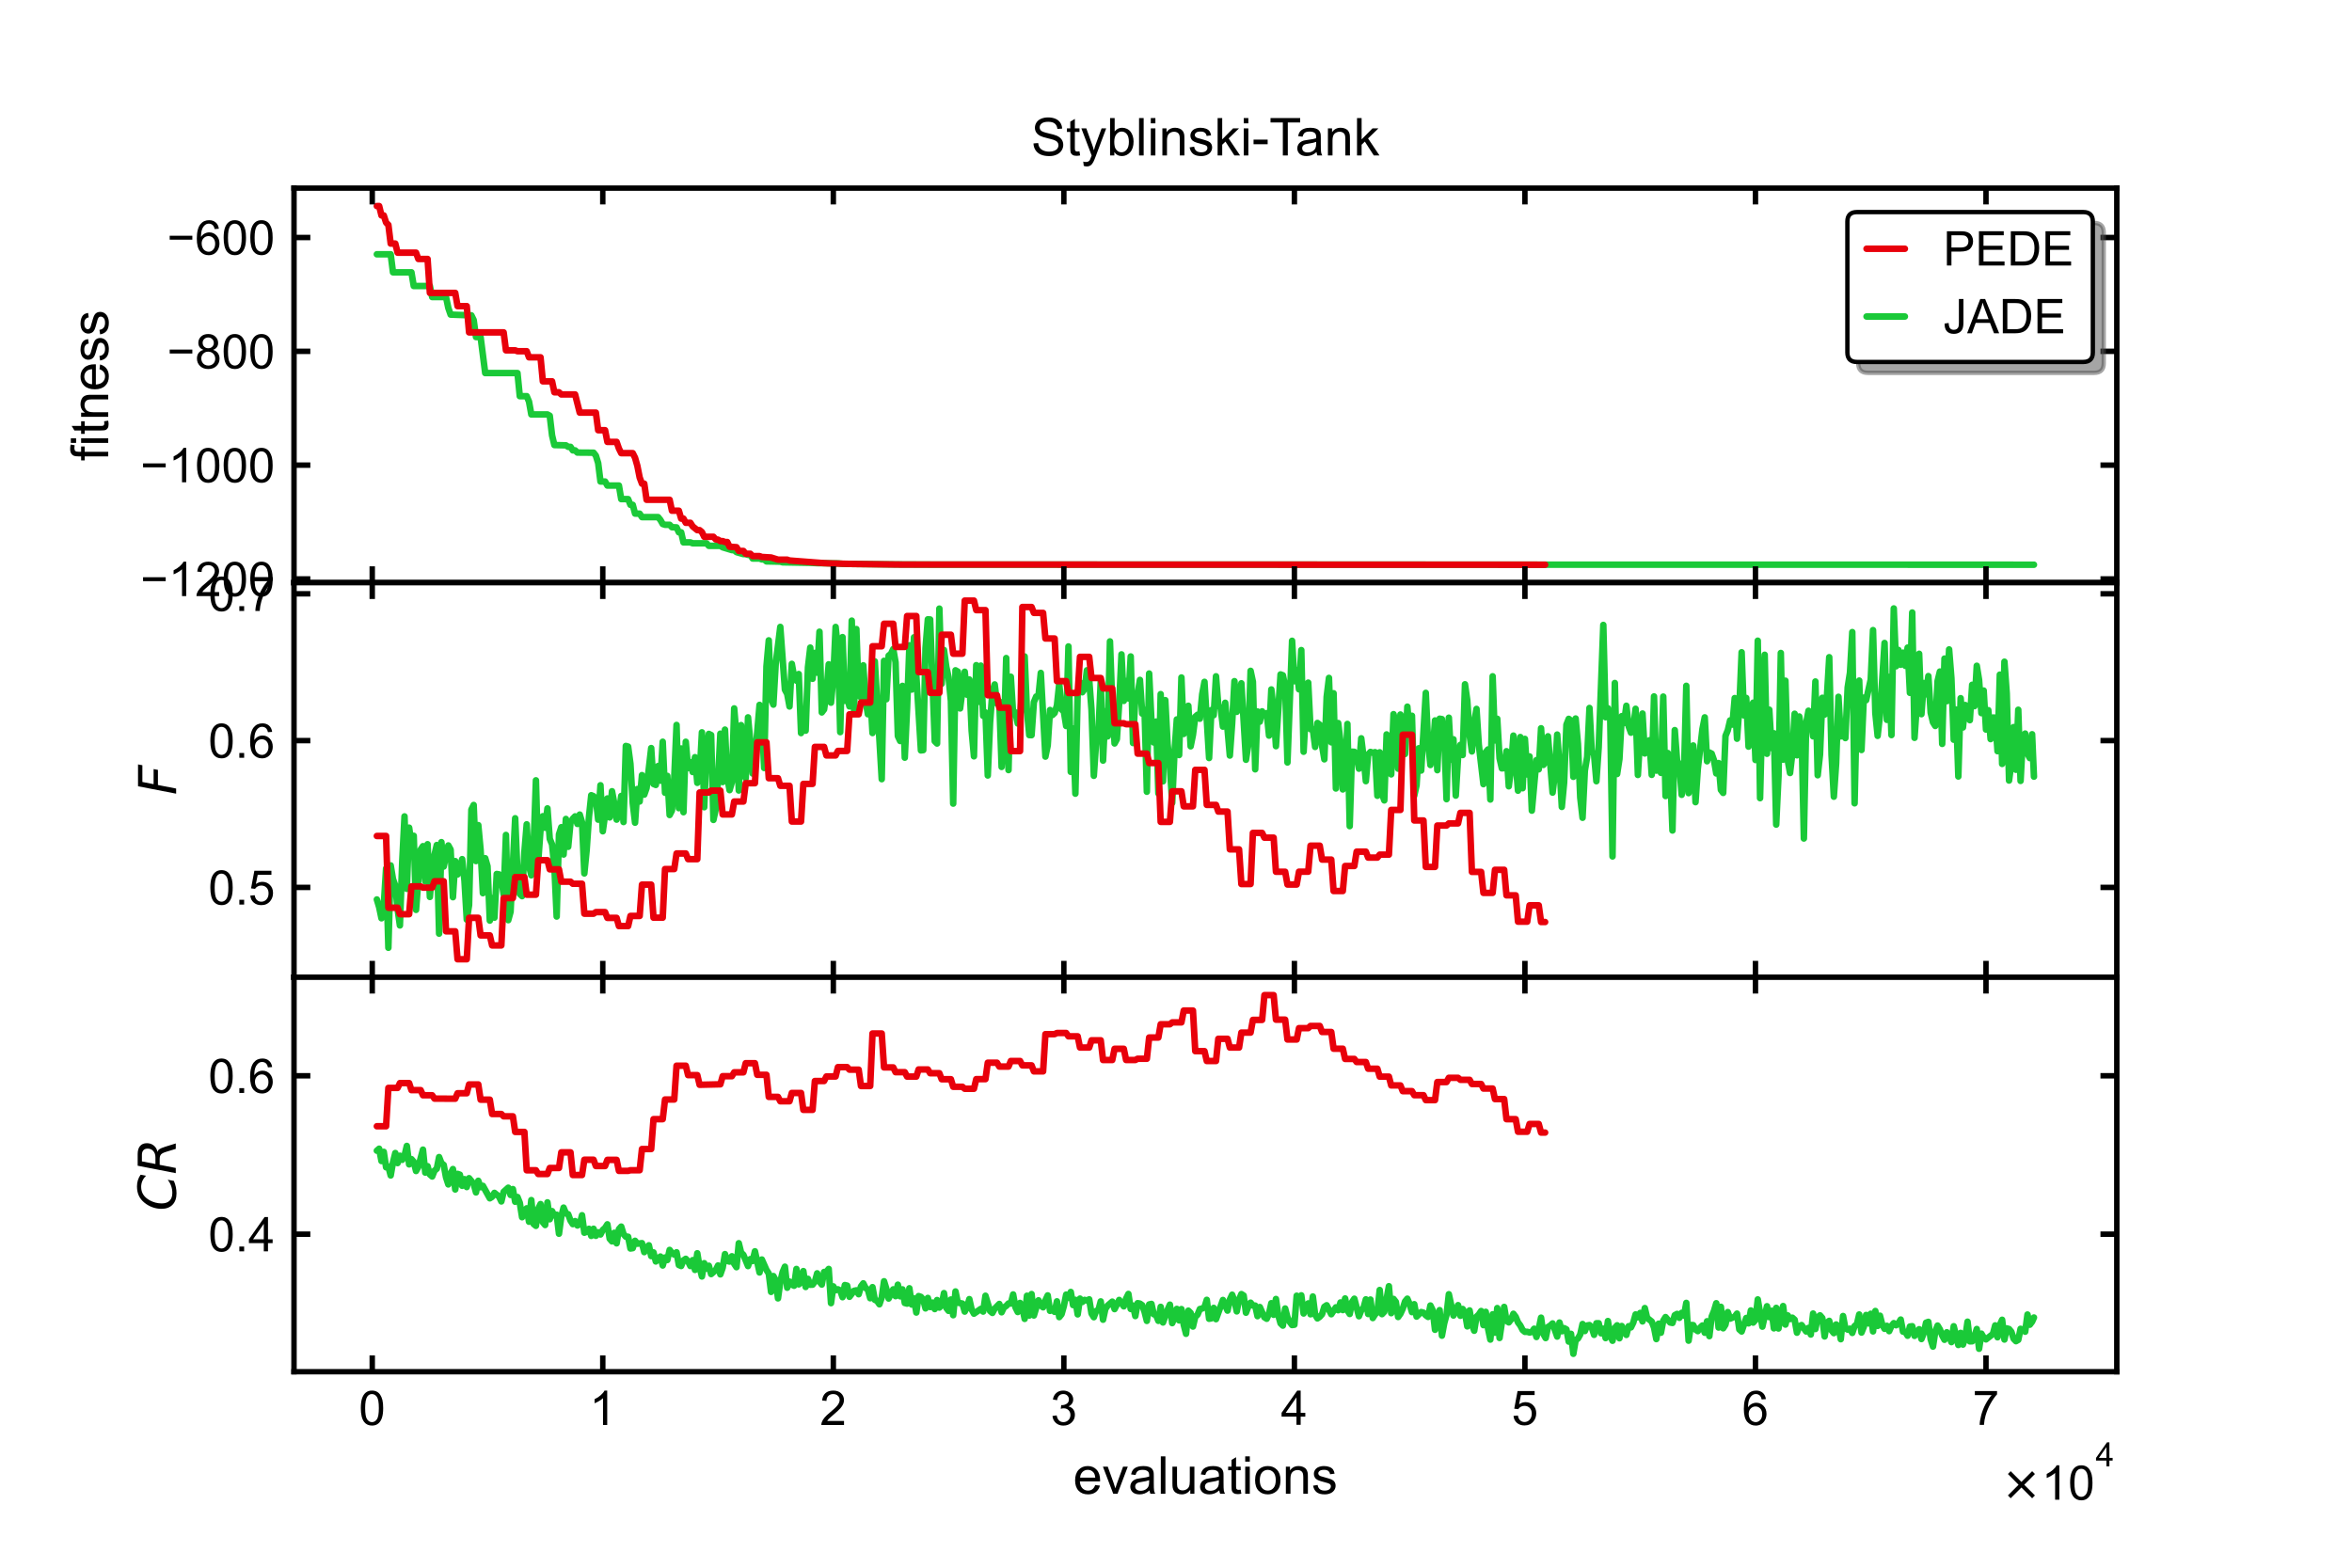 <?xml version="1.0" encoding="utf-8" standalone="no"?>
<!DOCTYPE svg PUBLIC "-//W3C//DTD SVG 1.1//EN"
  "http://www.w3.org/Graphics/SVG/1.1/DTD/svg11.dtd">
<!-- Created with matplotlib (https://matplotlib.org/) -->
<svg height="288pt" version="1.1" viewBox="0 0 432 288" width="432pt" xmlns="http://www.w3.org/2000/svg" xmlns:xlink="http://www.w3.org/1999/xlink">
 <defs>
  <style type="text/css">
*{stroke-linecap:butt;stroke-linejoin:round;}
  </style>
 </defs>
 <g id="figure_1">
  <g id="patch_1">
   <path d="M 0 288 
L 432 288 
L 432 0 
L 0 0 
z
" style="fill:#ffffff;"/>
  </g>
  <g id="axes_1">
   <g id="patch_2">
    <path d="M 54 107.04 
L 388.8 107.04 
L 388.8 34.56 
L 54 34.56 
z
" style="fill:#ffffff;"/>
   </g>
   <g id="line2d_1">
    <path clip-path="url(#p90f1c6ad3e)" d="M 69.218 46.714 
L 71.759 46.714 
L 72.182 50.027 
L 75.57 50.027 
L 75.993 52.541 
L 78.957 52.541 
L 79.381 54.571 
L 81.921 54.571 
L 82.345 56.583 
L 82.768 57.797 
L 84.038 57.846 
L 86.579 57.933 
L 87.002 58.797 
L 87.426 61.915 
L 88.273 61.915 
L 89.12 68.537 
L 95.048 68.537 
L 95.471 72.78 
L 96.741 72.78 
L 97.165 73.777 
L 97.588 76.138 
L 100.552 76.138 
L 100.976 76.378 
L 101.399 79.978 
L 101.823 81.761 
L 103.94 81.812 
L 104.363 82.089 
L 104.787 82.089 
L 105.21 82.735 
L 105.633 82.735 
L 106.057 83.142 
L 109.021 83.164 
L 109.444 83.701 
L 109.868 85.076 
L 110.291 88.458 
L 111.138 88.458 
L 111.561 89.199 
L 113.679 89.199 
L 114.102 91.692 
L 115.372 91.692 
L 115.796 92.742 
L 116.219 92.742 
L 116.643 94.352 
L 117.49 94.368 
L 117.913 95 
L 120.877 95 
L 121.3 95.523 
L 121.724 96.268 
L 122.147 96.407 
L 122.994 96.407 
L 123.418 96.854 
L 124.264 96.887 
L 124.688 97.789 
L 125.111 97.789 
L 125.535 99.64 
L 126.805 99.64 
L 127.229 99.812 
L 129.769 99.812 
L 130.193 100.276 
L 132.31 100.276 
L 132.733 100.546 
L 134.427 101.061 
L 134.85 101.061 
L 135.274 101.436 
L 136.544 101.795 
L 136.967 101.795 
L 137.391 101.936 
L 137.814 101.936 
L 138.238 102.603 
L 139.508 102.603 
L 139.931 102.768 
L 140.355 102.768 
L 140.778 103.132 
L 143.319 103.185 
L 143.742 103.307 
L 148.824 103.4 
L 150.094 103.455 
L 153.905 103.505 
L 154.752 103.586 
L 164.491 103.693 
L 171.266 103.723 
L 373.582 103.745 
L 373.582 103.745 
" style="fill:none;stroke:#1ac938;stroke-linecap:round;stroke-width:1.2;"/>
   </g>
   <g id="line2d_2">
    <path clip-path="url(#p90f1c6ad3e)" d="M 69.218 37.855 
L 69.642 37.855 
L 70.065 39.573 
L 70.488 39.573 
L 70.912 40.887 
L 71.335 41.313 
L 71.759 44.747 
L 72.606 44.747 
L 73.029 46.419 
L 76.417 46.419 
L 76.84 47.573 
L 78.534 47.573 
L 78.957 53.806 
L 83.615 53.806 
L 84.038 56.236 
L 85.732 56.236 
L 86.156 61.061 
L 92.507 61.061 
L 92.93 64.36 
L 94.624 64.36 
L 95.048 64.524 
L 96.741 64.524 
L 97.165 65.642 
L 99.282 65.642 
L 99.705 70.054 
L 101.399 70.054 
L 101.823 72.063 
L 102.669 72.063 
L 103.093 72.463 
L 105.633 72.463 
L 106.48 75.802 
L 109.444 75.802 
L 109.868 79.033 
L 111.138 79.033 
L 111.561 81.181 
L 113.255 81.181 
L 113.679 82.395 
L 114.102 83.25 
L 116.219 83.25 
L 116.643 84.1 
L 117.066 85.587 
L 117.49 87.721 
L 117.913 88.857 
L 118.336 88.857 
L 118.76 91.814 
L 122.994 91.814 
L 123.418 93.823 
L 124.688 93.823 
L 125.111 95.27 
L 125.535 95.27 
L 125.958 96.039 
L 126.805 96.039 
L 127.229 96.705 
L 128.075 97.392 
L 128.499 97.392 
L 128.922 97.745 
L 129.346 98.61 
L 131.039 98.61 
L 131.463 99.092 
L 131.886 99.137 
L 132.31 99.402 
L 132.733 99.402 
L 133.157 99.575 
L 133.58 99.575 
L 134.003 100.441 
L 135.274 100.523 
L 135.697 101.218 
L 136.544 101.218 
L 136.967 101.729 
L 137.814 101.729 
L 138.238 102.162 
L 139.508 102.162 
L 139.931 102.32 
L 141.625 102.417 
L 142.896 102.813 
L 144.589 102.813 
L 145.013 102.969 
L 151.364 103.455 
L 152.634 103.509 
L 156.869 103.611 
L 165.337 103.711 
L 283.797 103.745 
L 283.797 103.745 
" style="fill:none;stroke:#e8000b;stroke-linecap:round;stroke-width:1.2;"/>
   </g>
   <g id="matplotlib.axis_1">
    <g id="xtick_1">
     <g id="line2d_3">
      <defs>
       <path d="M 0 0 
L 0 -3 
" id="m4a610702e4" style="stroke:#000000;"/>
      </defs>
      <g>
       <use style="stroke:#000000;" x="68.371" xlink:href="#m4a610702e4" y="107.04"/>
      </g>
     </g>
     <g id="line2d_4">
      <defs>
       <path d="M 0 0 
L 0 3 
" id="m11f6397680" style="stroke:#000000;"/>
      </defs>
      <g>
       <use style="stroke:#000000;" x="68.371" xlink:href="#m11f6397680" y="34.56"/>
      </g>
     </g>
    </g>
    <g id="xtick_2">
     <g id="line2d_5">
      <g>
       <use style="stroke:#000000;" x="110.715" xlink:href="#m4a610702e4" y="107.04"/>
      </g>
     </g>
     <g id="line2d_6">
      <g>
       <use style="stroke:#000000;" x="110.715" xlink:href="#m11f6397680" y="34.56"/>
      </g>
     </g>
    </g>
    <g id="xtick_3">
     <g id="line2d_7">
      <g>
       <use style="stroke:#000000;" x="153.058" xlink:href="#m4a610702e4" y="107.04"/>
      </g>
     </g>
     <g id="line2d_8">
      <g>
       <use style="stroke:#000000;" x="153.058" xlink:href="#m11f6397680" y="34.56"/>
      </g>
     </g>
    </g>
    <g id="xtick_4">
     <g id="line2d_9">
      <g>
       <use style="stroke:#000000;" x="195.401" xlink:href="#m4a610702e4" y="107.04"/>
      </g>
     </g>
     <g id="line2d_10">
      <g>
       <use style="stroke:#000000;" x="195.401" xlink:href="#m11f6397680" y="34.56"/>
      </g>
     </g>
    </g>
    <g id="xtick_5">
     <g id="line2d_11">
      <g>
       <use style="stroke:#000000;" x="237.745" xlink:href="#m4a610702e4" y="107.04"/>
      </g>
     </g>
     <g id="line2d_12">
      <g>
       <use style="stroke:#000000;" x="237.745" xlink:href="#m11f6397680" y="34.56"/>
      </g>
     </g>
    </g>
    <g id="xtick_6">
     <g id="line2d_13">
      <g>
       <use style="stroke:#000000;" x="280.088" xlink:href="#m4a610702e4" y="107.04"/>
      </g>
     </g>
     <g id="line2d_14">
      <g>
       <use style="stroke:#000000;" x="280.088" xlink:href="#m11f6397680" y="34.56"/>
      </g>
     </g>
    </g>
    <g id="xtick_7">
     <g id="line2d_15">
      <g>
       <use style="stroke:#000000;" x="322.431" xlink:href="#m4a610702e4" y="107.04"/>
      </g>
     </g>
     <g id="line2d_16">
      <g>
       <use style="stroke:#000000;" x="322.431" xlink:href="#m11f6397680" y="34.56"/>
      </g>
     </g>
    </g>
    <g id="xtick_8">
     <g id="line2d_17">
      <g>
       <use style="stroke:#000000;" x="364.774" xlink:href="#m4a610702e4" y="107.04"/>
      </g>
     </g>
     <g id="line2d_18">
      <g>
       <use style="stroke:#000000;" x="364.774" xlink:href="#m11f6397680" y="34.56"/>
      </g>
     </g>
    </g>
   </g>
   <g id="matplotlib.axis_2">
    <g id="ytick_1">
     <g id="line2d_19">
      <defs>
       <path d="M 0 0 
L 3 0 
" id="m0ba4fd7786" style="stroke:#000000;"/>
      </defs>
      <g>
       <use style="stroke:#000000;" x="54" xlink:href="#m0ba4fd7786" y="106.361"/>
      </g>
     </g>
     <g id="line2d_20">
      <defs>
       <path d="M 0 0 
L -3 0 
" id="m5cc1262ac5" style="stroke:#000000;"/>
      </defs>
      <g>
       <use style="stroke:#000000;" x="388.8" xlink:href="#m5cc1262ac5" y="106.361"/>
      </g>
     </g>
     <g id="text_1">
      <!-- −1200 -->
      <defs>
       <path d="M 52.828 31.203 
L 5.562 31.203 
L 5.562 39.406 
L 52.828 39.406 
z
" id="ArialMT-8722"/>
       <path d="M 37.25 0 
L 28.469 0 
L 28.469 56 
Q 25.297 52.984 20.141 49.953 
Q 14.984 46.922 10.891 45.406 
L 10.891 53.906 
Q 18.266 57.375 23.781 62.297 
Q 29.297 67.234 31.594 71.875 
L 37.25 71.875 
z
" id="ArialMT-49"/>
       <path d="M 50.344 8.453 
L 50.344 0 
L 3.031 0 
Q 2.938 3.172 4.047 6.109 
Q 5.859 10.938 9.828 15.625 
Q 13.812 20.312 21.344 26.469 
Q 33.016 36.031 37.109 41.625 
Q 41.219 47.219 41.219 52.203 
Q 41.219 57.422 37.469 61 
Q 33.734 64.594 27.734 64.594 
Q 21.391 64.594 17.578 60.781 
Q 13.766 56.984 13.719 50.25 
L 4.688 51.172 
Q 5.609 61.281 11.656 66.578 
Q 17.719 71.875 27.938 71.875 
Q 38.234 71.875 44.234 66.156 
Q 50.25 60.453 50.25 52 
Q 50.25 47.703 48.484 43.547 
Q 46.734 39.406 42.656 34.812 
Q 38.578 30.219 29.109 22.219 
Q 21.188 15.578 18.938 13.203 
Q 16.703 10.844 15.234 8.453 
z
" id="ArialMT-50"/>
       <path d="M 4.156 35.297 
Q 4.156 48 6.766 55.734 
Q 9.375 63.484 14.516 67.672 
Q 19.672 71.875 27.484 71.875 
Q 33.25 71.875 37.594 69.547 
Q 41.938 67.234 44.766 62.859 
Q 47.609 58.5 49.219 52.219 
Q 50.828 45.953 50.828 35.297 
Q 50.828 22.703 48.234 14.969 
Q 45.656 7.234 40.5 3 
Q 35.359 -1.219 27.484 -1.219 
Q 17.141 -1.219 11.234 6.203 
Q 4.156 15.141 4.156 35.297 
z
M 13.188 35.297 
Q 13.188 17.672 17.312 11.828 
Q 21.438 6 27.484 6 
Q 33.547 6 37.672 11.859 
Q 41.797 17.719 41.797 35.297 
Q 41.797 52.984 37.672 58.781 
Q 33.547 64.594 27.391 64.594 
Q 21.344 64.594 17.719 59.469 
Q 13.188 52.938 13.188 35.297 
z
" id="ArialMT-48"/>
      </defs>
      <g transform="translate(25.786 109.51)scale(0.088 -0.088)">
       <use xlink:href="#ArialMT-8722"/>
       <use x="58.398" xlink:href="#ArialMT-49"/>
       <use x="114.014" xlink:href="#ArialMT-50"/>
       <use x="169.629" xlink:href="#ArialMT-48"/>
       <use x="225.244" xlink:href="#ArialMT-48"/>
      </g>
     </g>
    </g>
    <g id="ytick_2">
     <g id="line2d_21">
      <g>
       <use style="stroke:#000000;" x="54" xlink:href="#m0ba4fd7786" y="85.45"/>
      </g>
     </g>
     <g id="line2d_22">
      <g>
       <use style="stroke:#000000;" x="388.8" xlink:href="#m5cc1262ac5" y="85.45"/>
      </g>
     </g>
     <g id="text_2">
      <!-- −1000 -->
      <g transform="translate(25.786 88.599)scale(0.088 -0.088)">
       <use xlink:href="#ArialMT-8722"/>
       <use x="58.398" xlink:href="#ArialMT-49"/>
       <use x="114.014" xlink:href="#ArialMT-48"/>
       <use x="169.629" xlink:href="#ArialMT-48"/>
       <use x="225.244" xlink:href="#ArialMT-48"/>
      </g>
     </g>
    </g>
    <g id="ytick_3">
     <g id="line2d_23">
      <g>
       <use style="stroke:#000000;" x="54" xlink:href="#m0ba4fd7786" y="64.538"/>
      </g>
     </g>
     <g id="line2d_24">
      <g>
       <use style="stroke:#000000;" x="388.8" xlink:href="#m5cc1262ac5" y="64.538"/>
      </g>
     </g>
     <g id="text_3">
      <!-- −800 -->
      <defs>
       <path d="M 17.672 38.812 
Q 12.203 40.828 9.562 44.531 
Q 6.938 48.25 6.938 53.422 
Q 6.938 61.234 12.547 66.547 
Q 18.172 71.875 27.484 71.875 
Q 36.859 71.875 42.578 66.422 
Q 48.297 60.984 48.297 53.172 
Q 48.297 48.188 45.672 44.5 
Q 43.062 40.828 37.75 38.812 
Q 44.344 36.672 47.781 31.875 
Q 51.219 27.094 51.219 20.453 
Q 51.219 11.281 44.719 5.031 
Q 38.234 -1.219 27.641 -1.219 
Q 17.047 -1.219 10.547 5.047 
Q 4.047 11.328 4.047 20.703 
Q 4.047 27.688 7.594 32.391 
Q 11.141 37.109 17.672 38.812 
z
M 15.922 53.719 
Q 15.922 48.641 19.188 45.406 
Q 22.469 42.188 27.688 42.188 
Q 32.766 42.188 36.016 45.375 
Q 39.266 48.578 39.266 53.219 
Q 39.266 58.062 35.906 61.359 
Q 32.562 64.656 27.594 64.656 
Q 22.562 64.656 19.234 61.422 
Q 15.922 58.203 15.922 53.719 
z
M 13.094 20.656 
Q 13.094 16.891 14.875 13.375 
Q 16.656 9.859 20.172 7.922 
Q 23.688 6 27.734 6 
Q 34.031 6 38.125 10.047 
Q 42.234 14.109 42.234 20.359 
Q 42.234 26.703 38.016 30.859 
Q 33.797 35.016 27.438 35.016 
Q 21.234 35.016 17.156 30.906 
Q 13.094 26.812 13.094 20.656 
z
" id="ArialMT-56"/>
      </defs>
      <g transform="translate(30.679 67.688)scale(0.088 -0.088)">
       <use xlink:href="#ArialMT-8722"/>
       <use x="58.398" xlink:href="#ArialMT-56"/>
       <use x="114.014" xlink:href="#ArialMT-48"/>
       <use x="169.629" xlink:href="#ArialMT-48"/>
      </g>
     </g>
    </g>
    <g id="ytick_4">
     <g id="line2d_25">
      <g>
       <use style="stroke:#000000;" x="54" xlink:href="#m0ba4fd7786" y="43.627"/>
      </g>
     </g>
     <g id="line2d_26">
      <g>
       <use style="stroke:#000000;" x="388.8" xlink:href="#m5cc1262ac5" y="43.627"/>
      </g>
     </g>
     <g id="text_4">
      <!-- −600 -->
      <defs>
       <path d="M 49.75 54.047 
L 41.016 53.375 
Q 39.844 58.547 37.703 60.891 
Q 34.125 64.656 28.906 64.656 
Q 24.703 64.656 21.531 62.312 
Q 17.391 59.281 14.984 53.469 
Q 12.594 47.656 12.5 36.922 
Q 15.672 41.75 20.266 44.094 
Q 24.859 46.438 29.891 46.438 
Q 38.672 46.438 44.844 39.969 
Q 51.031 33.5 51.031 23.25 
Q 51.031 16.5 48.125 10.719 
Q 45.219 4.938 40.141 1.859 
Q 35.062 -1.219 28.609 -1.219 
Q 17.625 -1.219 10.688 6.859 
Q 3.766 14.938 3.766 33.5 
Q 3.766 54.25 11.422 63.672 
Q 18.109 71.875 29.438 71.875 
Q 37.891 71.875 43.281 67.141 
Q 48.688 62.406 49.75 54.047 
z
M 13.875 23.188 
Q 13.875 18.656 15.797 14.5 
Q 17.719 10.359 21.188 8.172 
Q 24.656 6 28.469 6 
Q 34.031 6 38.031 10.484 
Q 42.047 14.984 42.047 22.703 
Q 42.047 30.125 38.078 34.391 
Q 34.125 38.672 28.125 38.672 
Q 22.172 38.672 18.016 34.391 
Q 13.875 30.125 13.875 23.188 
z
" id="ArialMT-54"/>
      </defs>
      <g transform="translate(30.679 46.776)scale(0.088 -0.088)">
       <use xlink:href="#ArialMT-8722"/>
       <use x="58.398" xlink:href="#ArialMT-54"/>
       <use x="114.014" xlink:href="#ArialMT-48"/>
       <use x="169.629" xlink:href="#ArialMT-48"/>
      </g>
     </g>
    </g>
    <g id="text_5">
     <!-- fitness -->
     <defs>
      <path d="M 8.688 0 
L 8.688 45.016 
L 0.922 45.016 
L 0.922 51.859 
L 8.688 51.859 
L 8.688 57.375 
Q 8.688 62.594 9.625 65.141 
Q 10.891 68.562 14.078 70.672 
Q 17.281 72.797 23.047 72.797 
Q 26.766 72.797 31.25 71.922 
L 29.938 64.266 
Q 27.203 64.75 24.75 64.75 
Q 20.75 64.75 19.094 63.031 
Q 17.438 61.328 17.438 56.641 
L 17.438 51.859 
L 27.547 51.859 
L 27.547 45.016 
L 17.438 45.016 
L 17.438 0 
z
" id="ArialMT-102"/>
      <path d="M 6.641 61.469 
L 6.641 71.578 
L 15.438 71.578 
L 15.438 61.469 
z
M 6.641 0 
L 6.641 51.859 
L 15.438 51.859 
L 15.438 0 
z
" id="ArialMT-105"/>
      <path d="M 25.781 7.859 
L 27.047 0.094 
Q 23.344 -0.688 20.406 -0.688 
Q 15.625 -0.688 12.984 0.828 
Q 10.359 2.344 9.281 4.812 
Q 8.203 7.281 8.203 15.188 
L 8.203 45.016 
L 1.766 45.016 
L 1.766 51.859 
L 8.203 51.859 
L 8.203 64.703 
L 16.938 69.969 
L 16.938 51.859 
L 25.781 51.859 
L 25.781 45.016 
L 16.938 45.016 
L 16.938 14.703 
Q 16.938 10.938 17.406 9.859 
Q 17.875 8.797 18.922 8.156 
Q 19.969 7.516 21.922 7.516 
Q 23.391 7.516 25.781 7.859 
z
" id="ArialMT-116"/>
      <path d="M 6.594 0 
L 6.594 51.859 
L 14.5 51.859 
L 14.5 44.484 
Q 20.219 53.031 31 53.031 
Q 35.688 53.031 39.625 51.344 
Q 43.562 49.656 45.516 46.922 
Q 47.469 44.188 48.25 40.438 
Q 48.734 37.984 48.734 31.891 
L 48.734 0 
L 39.938 0 
L 39.938 31.547 
Q 39.938 36.922 38.906 39.578 
Q 37.891 42.234 35.281 43.812 
Q 32.672 45.406 29.156 45.406 
Q 23.531 45.406 19.453 41.844 
Q 15.375 38.281 15.375 28.328 
L 15.375 0 
z
" id="ArialMT-110"/>
      <path d="M 42.094 16.703 
L 51.172 15.578 
Q 49.031 7.625 43.219 3.219 
Q 37.406 -1.172 28.375 -1.172 
Q 17 -1.172 10.328 5.828 
Q 3.656 12.844 3.656 25.484 
Q 3.656 38.578 10.391 45.797 
Q 17.141 53.031 27.875 53.031 
Q 38.281 53.031 44.875 45.953 
Q 51.469 38.875 51.469 26.031 
Q 51.469 25.25 51.422 23.688 
L 12.75 23.688 
Q 13.234 15.141 17.578 10.594 
Q 21.922 6.062 28.422 6.062 
Q 33.25 6.062 36.672 8.594 
Q 40.094 11.141 42.094 16.703 
z
M 13.234 30.906 
L 42.188 30.906 
Q 41.609 37.453 38.875 40.719 
Q 34.672 45.797 27.984 45.797 
Q 21.922 45.797 17.797 41.75 
Q 13.672 37.703 13.234 30.906 
z
" id="ArialMT-101"/>
      <path d="M 3.078 15.484 
L 11.766 16.844 
Q 12.5 11.625 15.844 8.844 
Q 19.188 6.062 25.203 6.062 
Q 31.25 6.062 34.172 8.516 
Q 37.109 10.984 37.109 14.312 
Q 37.109 17.281 34.516 19 
Q 32.719 20.172 25.531 21.969 
Q 15.875 24.422 12.141 26.203 
Q 8.406 27.984 6.469 31.125 
Q 4.547 34.281 4.547 38.094 
Q 4.547 41.547 6.125 44.5 
Q 7.719 47.469 10.453 49.422 
Q 12.5 50.922 16.031 51.969 
Q 19.578 53.031 23.641 53.031 
Q 29.734 53.031 34.344 51.266 
Q 38.969 49.516 41.156 46.5 
Q 43.359 43.5 44.188 38.484 
L 35.594 37.312 
Q 35.016 41.312 32.203 43.547 
Q 29.391 45.797 24.266 45.797 
Q 18.219 45.797 15.625 43.797 
Q 13.031 41.797 13.031 39.109 
Q 13.031 37.406 14.109 36.031 
Q 15.188 34.625 17.484 33.688 
Q 18.797 33.203 25.25 31.453 
Q 34.578 28.953 38.25 27.359 
Q 41.938 25.781 44.031 22.75 
Q 46.141 19.734 46.141 15.234 
Q 46.141 10.844 43.578 6.953 
Q 41.016 3.078 36.172 0.953 
Q 31.344 -1.172 25.25 -1.172 
Q 15.141 -1.172 9.844 3.031 
Q 4.547 7.234 3.078 15.484 
z
" id="ArialMT-115"/>
     </defs>
     <g transform="translate(19.878 84.672)rotate(-90)scale(0.096 -0.096)">
      <use xlink:href="#ArialMT-102"/>
      <use x="27.783" xlink:href="#ArialMT-105"/>
      <use x="50" xlink:href="#ArialMT-116"/>
      <use x="77.783" xlink:href="#ArialMT-110"/>
      <use x="133.398" xlink:href="#ArialMT-101"/>
      <use x="189.014" xlink:href="#ArialMT-115"/>
      <use x="239.014" xlink:href="#ArialMT-115"/>
     </g>
    </g>
   </g>
   <g id="patch_3">
    <path d="M 54 107.04 
L 54 34.56 
" style="fill:none;stroke:#000000;stroke-linecap:square;stroke-linejoin:miter;"/>
   </g>
   <g id="patch_4">
    <path d="M 388.8 107.04 
L 388.8 34.56 
" style="fill:none;stroke:#000000;stroke-linecap:square;stroke-linejoin:miter;"/>
   </g>
   <g id="patch_5">
    <path d="M 54 107.04 
L 388.8 107.04 
" style="fill:none;stroke:#000000;stroke-linecap:square;stroke-linejoin:miter;"/>
   </g>
   <g id="patch_6">
    <path d="M 54 34.56 
L 388.8 34.56 
" style="fill:none;stroke:#000000;stroke-linecap:square;stroke-linejoin:miter;"/>
   </g>
   <g id="text_6">
    <!-- Styblinski-Tank -->
    <defs>
     <path d="M 4.5 23 
L 13.422 23.781 
Q 14.062 18.406 16.375 14.969 
Q 18.703 11.531 23.578 9.406 
Q 28.469 7.281 34.578 7.281 
Q 39.984 7.281 44.141 8.891 
Q 48.297 10.5 50.312 13.297 
Q 52.344 16.109 52.344 19.438 
Q 52.344 22.797 50.391 25.312 
Q 48.438 27.828 43.953 29.547 
Q 41.062 30.672 31.203 33.031 
Q 21.344 35.406 17.391 37.5 
Q 12.25 40.188 9.734 44.156 
Q 7.234 48.141 7.234 53.078 
Q 7.234 58.5 10.297 63.203 
Q 13.375 67.922 19.281 70.359 
Q 25.203 72.797 32.422 72.797 
Q 40.375 72.797 46.453 70.234 
Q 52.547 67.672 55.812 62.688 
Q 59.078 57.719 59.328 51.422 
L 50.25 50.734 
Q 49.516 57.516 45.281 60.984 
Q 41.062 64.453 32.812 64.453 
Q 24.219 64.453 20.281 61.297 
Q 16.359 58.156 16.359 53.719 
Q 16.359 49.859 19.141 47.359 
Q 21.875 44.875 33.422 42.266 
Q 44.969 39.656 49.266 37.703 
Q 55.516 34.812 58.484 30.391 
Q 61.469 25.984 61.469 20.219 
Q 61.469 14.5 58.203 9.438 
Q 54.938 4.391 48.797 1.578 
Q 42.672 -1.219 35.016 -1.219 
Q 25.297 -1.219 18.719 1.609 
Q 12.156 4.438 8.422 10.125 
Q 4.688 15.828 4.5 23 
z
" id="ArialMT-83"/>
     <path d="M 6.203 -19.969 
L 5.219 -11.719 
Q 8.109 -12.5 10.25 -12.5 
Q 13.188 -12.5 14.938 -11.516 
Q 16.703 -10.547 17.828 -8.797 
Q 18.656 -7.469 20.516 -2.25 
Q 20.75 -1.516 21.297 -0.094 
L 1.609 51.859 
L 11.078 51.859 
L 21.875 21.828 
Q 23.969 16.109 25.641 9.812 
Q 27.156 15.875 29.25 21.625 
L 40.328 51.859 
L 49.125 51.859 
L 29.391 -0.875 
Q 26.219 -9.422 24.469 -12.641 
Q 22.125 -17 19.094 -19.016 
Q 16.062 -21.047 11.859 -21.047 
Q 9.328 -21.047 6.203 -19.969 
z
" id="ArialMT-121"/>
     <path d="M 14.703 0 
L 6.547 0 
L 6.547 71.578 
L 15.328 71.578 
L 15.328 46.047 
Q 20.906 53.031 29.547 53.031 
Q 34.328 53.031 38.594 51.094 
Q 42.875 49.172 45.625 45.672 
Q 48.391 42.188 49.953 37.25 
Q 51.516 32.328 51.516 26.703 
Q 51.516 13.375 44.922 6.094 
Q 38.328 -1.172 29.109 -1.172 
Q 19.922 -1.172 14.703 6.5 
z
M 14.594 26.312 
Q 14.594 17 17.141 12.844 
Q 21.297 6.062 28.375 6.062 
Q 34.125 6.062 38.328 11.062 
Q 42.531 16.062 42.531 25.984 
Q 42.531 36.141 38.5 40.969 
Q 34.469 45.797 28.766 45.797 
Q 23 45.797 18.797 40.797 
Q 14.594 35.797 14.594 26.312 
z
" id="ArialMT-98"/>
     <path d="M 6.391 0 
L 6.391 71.578 
L 15.188 71.578 
L 15.188 0 
z
" id="ArialMT-108"/>
     <path d="M 6.641 0 
L 6.641 71.578 
L 15.438 71.578 
L 15.438 30.766 
L 36.234 51.859 
L 47.609 51.859 
L 27.781 32.625 
L 49.609 0 
L 38.766 0 
L 21.625 26.516 
L 15.438 20.562 
L 15.438 0 
z
" id="ArialMT-107"/>
     <path d="M 3.172 21.484 
L 3.172 30.328 
L 30.172 30.328 
L 30.172 21.484 
z
" id="ArialMT-45"/>
     <path d="M 25.922 0 
L 25.922 63.141 
L 2.344 63.141 
L 2.344 71.578 
L 59.078 71.578 
L 59.078 63.141 
L 35.406 63.141 
L 35.406 0 
z
" id="ArialMT-84"/>
     <path d="M 40.438 6.391 
Q 35.547 2.25 31.031 0.531 
Q 26.516 -1.172 21.344 -1.172 
Q 12.797 -1.172 8.203 3 
Q 3.609 7.172 3.609 13.672 
Q 3.609 17.484 5.344 20.625 
Q 7.078 23.781 9.891 25.688 
Q 12.703 27.594 16.219 28.562 
Q 18.797 29.25 24.031 29.891 
Q 34.672 31.156 39.703 32.906 
Q 39.75 34.719 39.75 35.203 
Q 39.75 40.578 37.25 42.781 
Q 33.891 45.75 27.25 45.75 
Q 21.047 45.75 18.094 43.578 
Q 15.141 41.406 13.719 35.891 
L 5.125 37.062 
Q 6.297 42.578 8.984 45.969 
Q 11.672 49.359 16.75 51.188 
Q 21.828 53.031 28.516 53.031 
Q 35.156 53.031 39.297 51.469 
Q 43.453 49.906 45.406 47.531 
Q 47.359 45.172 48.141 41.547 
Q 48.578 39.312 48.578 33.453 
L 48.578 21.734 
Q 48.578 9.469 49.141 6.219 
Q 49.703 2.984 51.375 0 
L 42.188 0 
Q 40.828 2.734 40.438 6.391 
z
M 39.703 26.031 
Q 34.906 24.078 25.344 22.703 
Q 19.922 21.922 17.672 20.938 
Q 15.438 19.969 14.203 18.094 
Q 12.984 16.219 12.984 13.922 
Q 12.984 10.406 15.641 8.062 
Q 18.312 5.719 23.438 5.719 
Q 28.516 5.719 32.469 7.938 
Q 36.422 10.156 38.281 14.016 
Q 39.703 17 39.703 22.797 
z
" id="ArialMT-97"/>
    </defs>
    <g transform="translate(189.392 28.56)scale(0.096 -0.096)">
     <use xlink:href="#ArialMT-83"/>
     <use x="66.699" xlink:href="#ArialMT-116"/>
     <use x="94.482" xlink:href="#ArialMT-121"/>
     <use x="144.482" xlink:href="#ArialMT-98"/>
     <use x="200.098" xlink:href="#ArialMT-108"/>
     <use x="222.314" xlink:href="#ArialMT-105"/>
     <use x="244.531" xlink:href="#ArialMT-110"/>
     <use x="300.146" xlink:href="#ArialMT-115"/>
     <use x="350.146" xlink:href="#ArialMT-107"/>
     <use x="400.146" xlink:href="#ArialMT-105"/>
     <use x="422.363" xlink:href="#ArialMT-45"/>
     <use x="455.664" xlink:href="#ArialMT-84"/>
     <use x="505.623" xlink:href="#ArialMT-97"/>
     <use x="561.238" xlink:href="#ArialMT-110"/>
     <use x="616.854" xlink:href="#ArialMT-107"/>
    </g>
   </g>
   <g id="legend_1">
    <g id="patch_7">
     <path d="M 343.075 68.496 
L 384.64 68.496 
Q 386.4 68.496 386.4 66.736 
L 386.4 42.72 
Q 386.4 40.96 384.64 40.96 
L 343.075 40.96 
Q 341.315 40.96 341.315 42.72 
L 341.315 66.736 
Q 341.315 68.496 343.075 68.496 
z
" style="fill:#4c4c4c;opacity:0.5;stroke:#4c4c4c;stroke-linejoin:miter;stroke-width:0.8;"/>
    </g>
    <g id="patch_8">
     <path d="M 341.075 66.496 
L 382.64 66.496 
Q 384.4 66.496 384.4 64.736 
L 384.4 40.72 
Q 384.4 38.96 382.64 38.96 
L 341.075 38.96 
Q 339.315 38.96 339.315 40.72 
L 339.315 64.736 
Q 339.315 66.496 341.075 66.496 
z
" style="fill:#ffffff;stroke:#000000;stroke-linejoin:miter;stroke-width:0.8;"/>
    </g>
    <g id="line2d_27">
     <path d="M 342.835 45.699 
L 349.875 45.699 
" style="fill:none;stroke:#e8000b;stroke-linecap:round;stroke-width:1.2;"/>
    </g>
    <g id="line2d_28"/>
    <g id="text_7">
     <!-- PEDE -->
     <defs>
      <path d="M 7.719 0 
L 7.719 71.578 
L 34.719 71.578 
Q 41.844 71.578 45.609 70.906 
Q 50.875 70.016 54.438 67.547 
Q 58.016 65.094 60.188 60.641 
Q 62.359 56.203 62.359 50.875 
Q 62.359 41.75 56.547 35.422 
Q 50.734 29.109 35.547 29.109 
L 17.188 29.109 
L 17.188 0 
z
M 17.188 37.547 
L 35.688 37.547 
Q 44.875 37.547 48.734 40.969 
Q 52.594 44.391 52.594 50.594 
Q 52.594 55.078 50.312 58.266 
Q 48.047 61.469 44.344 62.5 
Q 41.938 63.141 35.5 63.141 
L 17.188 63.141 
z
" id="ArialMT-80"/>
      <path d="M 7.906 0 
L 7.906 71.578 
L 59.672 71.578 
L 59.672 63.141 
L 17.391 63.141 
L 17.391 41.219 
L 56.984 41.219 
L 56.984 32.812 
L 17.391 32.812 
L 17.391 8.453 
L 61.328 8.453 
L 61.328 0 
z
" id="ArialMT-69"/>
      <path d="M 7.719 0 
L 7.719 71.578 
L 32.375 71.578 
Q 40.719 71.578 45.125 70.562 
Q 51.266 69.141 55.609 65.438 
Q 61.281 60.641 64.078 53.188 
Q 66.891 45.75 66.891 36.188 
Q 66.891 28.031 64.984 21.734 
Q 63.094 15.438 60.109 11.297 
Q 57.125 7.172 53.578 4.797 
Q 50.047 2.438 45.047 1.219 
Q 40.047 0 33.547 0 
z
M 17.188 8.453 
L 32.469 8.453 
Q 39.547 8.453 43.578 9.766 
Q 47.609 11.078 50 13.484 
Q 53.375 16.844 55.25 22.531 
Q 57.125 28.219 57.125 36.328 
Q 57.125 47.562 53.438 53.594 
Q 49.75 59.625 44.484 61.672 
Q 40.672 63.141 32.234 63.141 
L 17.188 63.141 
z
" id="ArialMT-68"/>
     </defs>
     <g transform="translate(356.915 48.779)scale(0.088 -0.088)">
      <use xlink:href="#ArialMT-80"/>
      <use x="66.699" xlink:href="#ArialMT-69"/>
      <use x="133.398" xlink:href="#ArialMT-68"/>
      <use x="205.615" xlink:href="#ArialMT-69"/>
     </g>
    </g>
    <g id="line2d_29">
     <path d="M 342.835 58.147 
L 349.875 58.147 
" style="fill:none;stroke:#1ac938;stroke-linecap:round;stroke-width:1.2;"/>
    </g>
    <g id="line2d_30"/>
    <g id="text_8">
     <!-- JADE -->
     <defs>
      <path d="M 2.875 20.312 
L 11.422 21.484 
Q 11.766 13.281 14.5 10.25 
Q 17.234 7.234 22.078 7.234 
Q 25.641 7.234 28.219 8.859 
Q 30.812 10.5 31.781 13.297 
Q 32.766 16.109 32.766 22.266 
L 32.766 71.578 
L 42.234 71.578 
L 42.234 22.797 
Q 42.234 13.812 40.062 8.875 
Q 37.891 3.953 33.172 1.359 
Q 28.469 -1.219 22.125 -1.219 
Q 12.703 -1.219 7.688 4.203 
Q 2.688 9.625 2.875 20.312 
z
" id="ArialMT-74"/>
      <path d="M -0.141 0 
L 27.344 71.578 
L 37.547 71.578 
L 66.844 0 
L 56.062 0 
L 47.703 21.688 
L 17.781 21.688 
L 9.906 0 
z
M 20.516 29.391 
L 44.781 29.391 
L 37.312 49.219 
Q 33.891 58.25 32.234 64.062 
Q 30.859 57.172 28.375 50.391 
z
" id="ArialMT-65"/>
     </defs>
     <g transform="translate(356.915 61.227)scale(0.088 -0.088)">
      <use xlink:href="#ArialMT-74"/>
      <use x="50" xlink:href="#ArialMT-65"/>
      <use x="116.699" xlink:href="#ArialMT-68"/>
      <use x="188.916" xlink:href="#ArialMT-69"/>
     </g>
    </g>
   </g>
  </g>
  <g id="axes_2">
   <g id="patch_9">
    <path d="M 54 179.52 
L 388.8 179.52 
L 388.8 107.04 
L 54 107.04 
z
" style="fill:#ffffff;"/>
   </g>
   <g id="line2d_31">
    <path clip-path="url(#p5023c56a19)" d="M 69.218 165.24 
L 69.642 166.666 
L 70.065 168.698 
L 70.488 166.339 
L 70.912 159.558 
L 71.335 174.117 
L 71.759 158.982 
L 72.182 161.513 
L 72.606 162.69 
L 73.029 167.047 
L 73.453 170.012 
L 73.876 158.311 
L 74.299 149.979 
L 74.723 163.292 
L 75.146 152.051 
L 75.57 154.984 
L 75.993 153.543 
L 76.417 167.152 
L 77.263 156.082 
L 77.687 155.446 
L 78.11 161.936 
L 78.534 155.09 
L 78.957 164.777 
L 79.381 159.647 
L 79.804 157.031 
L 80.227 155.24 
L 80.651 171.519 
L 81.074 154.709 
L 81.498 159.192 
L 82.345 155.316 
L 82.768 156.078 
L 83.191 164.824 
L 83.615 158.192 
L 84.038 160.65 
L 84.462 159.674 
L 84.885 157.833 
L 85.309 161.801 
L 85.732 168.945 
L 86.156 166.274 
L 86.579 148.73 
L 87.002 147.884 
L 87.426 158.185 
L 87.849 151.583 
L 88.273 156.114 
L 88.696 164.089 
L 89.12 157.662 
L 89.543 159.132 
L 89.966 169.123 
L 90.39 164.975 
L 90.813 168.589 
L 91.237 160.559 
L 91.66 160.633 
L 92.084 161.527 
L 92.507 164.32 
L 92.93 153.387 
L 93.354 169.042 
L 93.777 167.502 
L 94.624 150.323 
L 95.048 160.425 
L 95.471 164.232 
L 95.894 164.634 
L 96.318 156.512 
L 96.741 151.436 
L 97.165 159.031 
L 97.588 160.805 
L 98.012 155.292 
L 98.435 143.355 
L 98.858 158.257 
L 99.282 152.402 
L 99.705 149.948 
L 100.129 152.074 
L 100.552 148.51 
L 100.976 154.1 
L 101.399 155.129 
L 101.823 159.231 
L 102.246 168.377 
L 102.669 153.279 
L 103.093 151.969 
L 103.516 156.984 
L 103.94 150.448 
L 104.363 155.567 
L 104.787 151.151 
L 105.21 150.405 
L 105.633 149.973 
L 106.057 151.366 
L 106.48 149.646 
L 106.904 151.041 
L 107.327 160.459 
L 107.751 156.209 
L 108.174 150.08 
L 108.597 146.092 
L 109.021 146.274 
L 109.444 146.791 
L 109.868 150.577 
L 110.291 144.259 
L 110.715 152.714 
L 111.561 146.683 
L 111.985 150.171 
L 112.408 145.359 
L 112.832 147.585 
L 113.255 150.572 
L 113.679 149.409 
L 114.102 146.225 
L 114.526 151.014 
L 114.949 137.039 
L 115.372 137.159 
L 115.796 140.341 
L 116.219 147.555 
L 116.643 151.137 
L 117.066 144.949 
L 117.49 147.244 
L 117.913 142.401 
L 118.336 145.978 
L 118.76 144.761 
L 119.607 137.429 
L 120.03 144.021 
L 120.454 144.203 
L 120.877 140.729 
L 121.3 143.429 
L 121.724 136.264 
L 122.147 145.642 
L 122.571 142.539 
L 122.994 149.727 
L 123.418 148.897 
L 123.841 142.846 
L 124.264 133.181 
L 124.688 148.469 
L 125.111 137.506 
L 125.535 149.211 
L 125.958 136.269 
L 126.382 141.107 
L 126.805 140.02 
L 127.229 141.828 
L 127.652 139.104 
L 128.075 143.816 
L 128.499 142.412 
L 128.922 134.537 
L 129.346 148.295 
L 129.769 137.928 
L 130.193 134.827 
L 130.616 135.032 
L 131.039 150.628 
L 131.463 148.653 
L 131.886 143.257 
L 132.31 134.781 
L 132.733 143.669 
L 133.157 134.039 
L 133.58 142.831 
L 134.003 145.154 
L 134.427 143.695 
L 134.85 130.141 
L 135.274 135.16 
L 135.697 145.224 
L 136.121 133.209 
L 136.544 140.257 
L 136.967 142.967 
L 137.391 131.786 
L 137.814 136.263 
L 138.238 142.104 
L 138.661 139.401 
L 139.508 129.494 
L 139.931 131.945 
L 140.355 141.088 
L 140.778 122.411 
L 141.202 117.638 
L 141.625 128.37 
L 142.049 129.448 
L 142.472 122.03 
L 143.319 115.169 
L 144.166 126.699 
L 144.589 127.473 
L 145.013 129.787 
L 145.436 121.955 
L 145.86 124.347 
L 146.283 125.05 
L 146.706 123.827 
L 147.13 134.677 
L 147.553 130.97 
L 147.977 134.234 
L 148.4 122.589 
L 148.824 118.971 
L 149.247 124.7 
L 149.67 119.948 
L 150.094 123.578 
L 150.517 116.052 
L 150.941 130.881 
L 151.364 130.326 
L 151.788 127.309 
L 152.211 122.041 
L 152.634 129.091 
L 153.058 124.484 
L 153.481 115.178 
L 153.905 119.254 
L 154.328 134.498 
L 154.752 117.043 
L 155.175 128.75 
L 155.599 128.099 
L 156.022 129.771 
L 156.445 114.016 
L 156.869 130.561 
L 157.292 115.565 
L 157.716 127.625 
L 158.139 128.144 
L 158.563 122.227 
L 158.986 128.761 
L 159.409 131.217 
L 159.833 127.42 
L 160.256 134.668 
L 160.68 121.496 
L 161.95 143.141 
L 162.373 121.399 
L 162.797 128.456 
L 163.22 120.453 
L 163.644 120.122 
L 164.067 119.235 
L 164.491 121.678 
L 164.914 135.23 
L 165.337 136.129 
L 165.761 126.001 
L 166.184 139.192 
L 166.608 130.078 
L 167.031 118.547 
L 167.455 126.681 
L 167.878 117.079 
L 169.148 137.859 
L 169.572 137.803 
L 169.995 119.062 
L 170.419 113.776 
L 170.842 113.804 
L 171.689 136.173 
L 172.112 136.591 
L 172.536 111.807 
L 172.959 125.616 
L 173.383 119.407 
L 173.806 122.489 
L 174.23 124.442 
L 174.653 128.752 
L 175.076 147.631 
L 175.5 123.142 
L 175.923 123.386 
L 176.347 130.148 
L 177.194 123.41 
L 177.617 127.627 
L 178.04 124.829 
L 178.464 134.24 
L 178.887 138.944 
L 179.311 122.199 
L 179.734 128.936 
L 180.158 122.278 
L 180.581 131.518 
L 181.004 130.879 
L 181.428 142.464 
L 181.851 132.756 
L 182.275 127.08 
L 182.698 125.736 
L 183.122 129.251 
L 183.545 128.875 
L 183.969 140.895 
L 184.392 135.107 
L 184.815 120.89 
L 185.239 141.471 
L 185.662 124.324 
L 186.086 131.18 
L 186.509 130.872 
L 186.933 132.913 
L 187.356 131.903 
L 188.203 120.598 
L 188.626 130.676 
L 189.05 135.048 
L 189.473 135.057 
L 189.897 128.981 
L 190.32 127.956 
L 190.743 127.855 
L 191.167 123.623 
L 192.014 138.997 
L 192.437 136.955 
L 192.861 130.435 
L 193.284 131.371 
L 193.707 130.979 
L 194.131 129.597 
L 194.554 125.61 
L 194.978 130.338 
L 195.401 130.71 
L 195.825 133.371 
L 196.248 118.757 
L 196.672 141.8 
L 197.095 133.824 
L 197.518 145.805 
L 197.942 127.324 
L 198.365 125.37 
L 198.789 127.175 
L 199.212 126.589 
L 199.636 123.14 
L 200.059 124.858 
L 200.482 130.432 
L 200.906 142.524 
L 201.329 136.366 
L 201.753 134.466 
L 202.176 125.117 
L 202.6 139.729 
L 203.023 130.656 
L 203.446 135.283 
L 203.87 117.828 
L 204.293 129.268 
L 204.717 136.581 
L 205.14 135.792 
L 205.564 129.206 
L 205.987 120.216 
L 206.41 128.761 
L 206.834 125.101 
L 207.257 128.312 
L 207.681 120.598 
L 208.104 136.506 
L 208.528 127.936 
L 208.951 127.527 
L 209.375 124.904 
L 209.798 131.099 
L 210.221 130.408 
L 210.645 145.451 
L 211.068 123.732 
L 211.492 132.47 
L 211.915 136.403 
L 212.339 132.561 
L 212.762 145.758 
L 213.185 127.518 
L 213.609 143.545 
L 214.032 128.623 
L 214.456 136.669 
L 214.879 140.844 
L 215.303 147.497 
L 215.726 138.124 
L 216.149 132.166 
L 216.573 138.707 
L 216.996 124.461 
L 217.42 134.834 
L 217.843 132.942 
L 218.267 129.657 
L 218.69 137.106 
L 219.113 135.001 
L 219.537 131.682 
L 219.96 131.308 
L 220.384 132.035 
L 220.807 127.562 
L 221.231 125.26 
L 222.077 139.258 
L 222.501 130.441 
L 222.924 131.388 
L 223.348 124.243 
L 223.771 129.644 
L 224.195 130 
L 224.618 133.486 
L 225.042 129.109 
L 225.888 138.803 
L 226.312 132.909 
L 226.735 125.136 
L 227.159 130.769 
L 227.582 129.09 
L 228.006 125.528 
L 228.852 139.577 
L 229.276 136.835 
L 229.699 123.24 
L 230.123 125.253 
L 230.546 141.331 
L 230.97 130.708 
L 231.393 132.581 
L 231.816 130.682 
L 232.24 131.404 
L 232.663 131.019 
L 233.087 135.141 
L 233.51 126.657 
L 233.934 130.503 
L 234.357 137.08 
L 235.204 123.897 
L 235.627 124.055 
L 236.051 126.064 
L 236.474 140.074 
L 237.321 117.72 
L 237.745 125.141 
L 238.168 123.103 
L 238.591 126.635 
L 239.015 119.429 
L 239.438 138.102 
L 239.862 130.419 
L 240.285 125.406 
L 240.709 133.963 
L 241.132 133.959 
L 241.555 137.221 
L 241.979 132.815 
L 242.402 133.144 
L 242.826 137.001 
L 243.249 139.497 
L 243.673 128.016 
L 244.096 124.537 
L 244.519 136.374 
L 244.943 127.36 
L 245.366 144.853 
L 245.79 132.832 
L 246.213 136.359 
L 246.637 145.029 
L 247.06 142.813 
L 247.483 132.995 
L 247.907 151.771 
L 248.33 138.092 
L 248.754 138.117 
L 249.177 138.7 
L 249.601 141.217 
L 250.024 135.635 
L 250.448 139.074 
L 250.871 143.507 
L 251.294 138.613 
L 251.718 138.138 
L 252.141 138.303 
L 252.565 138.179 
L 252.988 146.191 
L 253.412 138.206 
L 253.835 145.82 
L 254.258 147.042 
L 254.682 134.922 
L 255.105 137.813 
L 255.529 142.262 
L 255.952 131.2 
L 256.376 132.871 
L 256.799 141.218 
L 257.222 131.264 
L 257.646 132.076 
L 258.069 138.516 
L 258.493 129.822 
L 258.916 134.651 
L 259.34 131.494 
L 259.763 146.166 
L 260.186 144.259 
L 260.61 137.462 
L 261.033 141.554 
L 261.88 127.284 
L 262.304 136.437 
L 262.727 140.539 
L 263.15 138.063 
L 263.574 132.351 
L 263.997 141.492 
L 264.421 132.035 
L 264.844 132.108 
L 265.268 135.335 
L 265.691 146.817 
L 266.115 131.848 
L 266.538 139.559 
L 266.961 135.815 
L 267.385 146.161 
L 267.808 139.107 
L 268.232 136.838 
L 268.655 138.705 
L 269.079 125.71 
L 269.502 128.684 
L 269.925 135.033 
L 270.349 138.047 
L 270.772 132.685 
L 271.196 130.234 
L 271.619 136.813 
L 272.466 144.058 
L 272.889 138.181 
L 273.313 137.683 
L 273.736 146.88 
L 274.16 124.244 
L 274.583 136.02 
L 275.007 132.047 
L 275.43 139.296 
L 275.853 141.16 
L 276.277 141.11 
L 276.7 138.006 
L 277.124 144.449 
L 277.547 141.049 
L 277.971 135.138 
L 278.818 145.258 
L 279.241 135.402 
L 279.664 144.809 
L 280.088 135.744 
L 280.511 142.279 
L 280.935 138.962 
L 281.358 148.924 
L 282.205 139.641 
L 282.628 141.333 
L 283.052 133.792 
L 283.475 140.525 
L 283.899 139.903 
L 284.322 135.265 
L 285.169 145.612 
L 285.592 142.208 
L 286.016 134.949 
L 286.439 140.646 
L 286.863 148.238 
L 287.286 143.781 
L 287.71 133.135 
L 288.133 132.06 
L 288.556 132.386 
L 288.98 142.711 
L 289.403 131.999 
L 289.827 136.659 
L 290.25 146.52 
L 290.674 150.234 
L 291.097 141.568 
L 291.521 139.032 
L 291.944 130.061 
L 292.367 137.986 
L 292.791 138.644 
L 293.214 143.518 
L 293.638 137.3 
L 294.485 114.808 
L 294.908 131.762 
L 295.331 130.109 
L 295.755 131.959 
L 296.178 157.338 
L 296.602 125.474 
L 297.025 142.191 
L 297.449 139.438 
L 297.872 131.564 
L 298.295 132.83 
L 298.719 129.659 
L 299.142 133.431 
L 299.566 134.604 
L 299.989 133.77 
L 300.413 130.211 
L 300.836 142.368 
L 301.259 135.212 
L 301.683 131.082 
L 302.106 138.419 
L 302.53 137.474 
L 302.953 135.994 
L 303.377 142.349 
L 303.8 127.94 
L 304.223 141.572 
L 304.647 140.227 
L 305.07 141.984 
L 305.494 127.97 
L 305.917 146.239 
L 306.341 138.344 
L 306.764 141.824 
L 307.188 152.573 
L 307.611 134.13 
L 308.034 139.727 
L 308.458 140.582 
L 308.881 146.013 
L 309.305 141.98 
L 309.728 125.99 
L 310.152 145.705 
L 310.575 140.621 
L 310.998 136.951 
L 311.422 147.365 
L 311.845 141.219 
L 312.692 133.94 
L 313.116 131.785 
L 313.539 139.852 
L 313.962 138.241 
L 314.386 138.448 
L 314.809 139.655 
L 315.233 142.091 
L 315.656 140.186 
L 316.08 145.109 
L 316.503 145.668 
L 316.926 135.191 
L 317.35 134.156 
L 317.773 132.348 
L 318.197 133.117 
L 318.62 128.247 
L 319.044 135.709 
L 319.467 130.015 
L 319.891 119.827 
L 320.314 131.428 
L 320.737 128.22 
L 321.161 137.164 
L 321.584 130.081 
L 322.008 129.096 
L 322.431 139.619 
L 322.855 117.703 
L 323.278 146.631 
L 323.701 129.838 
L 324.125 120.289 
L 324.548 138.477 
L 324.972 130.374 
L 325.395 137.436 
L 325.819 134.71 
L 326.242 151.487 
L 326.665 142.589 
L 327.089 119.96 
L 327.512 139.558 
L 327.936 125.049 
L 328.359 139.682 
L 328.783 142.01 
L 329.206 138.387 
L 329.629 131.122 
L 330.053 138.755 
L 330.476 131.625 
L 330.9 134.44 
L 331.323 154.042 
L 331.747 132.857 
L 332.17 130.57 
L 332.594 131.817 
L 333.017 135.269 
L 333.44 125.197 
L 333.864 142.422 
L 334.287 138.629 
L 334.711 128.19 
L 335.134 131.28 
L 335.558 127.929 
L 335.981 120.736 
L 336.404 138.679 
L 336.828 146.362 
L 337.251 140.219 
L 337.675 128.008 
L 338.098 135.286 
L 338.522 133.625 
L 338.945 135.589 
L 339.368 126.285 
L 339.792 123.569 
L 340.215 116.121 
L 340.639 147.576 
L 341.062 128.804 
L 341.486 125.028 
L 341.909 137.784 
L 342.332 128.161 
L 342.756 128.631 
L 343.603 124.86 
L 344.026 115.757 
L 344.45 130.993 
L 344.873 135.185 
L 345.296 131.39 
L 346.143 118.121 
L 346.567 132.245 
L 346.99 124.346 
L 347.414 135.043 
L 347.837 111.775 
L 348.261 122.4 
L 348.684 119.396 
L 349.107 122.12 
L 349.531 119.9 
L 349.954 122.32 
L 350.378 118.971 
L 350.801 127.283 
L 351.225 112.524 
L 351.648 135.547 
L 352.071 129.4 
L 352.495 120.106 
L 352.918 131.2 
L 353.342 125.479 
L 353.765 127.557 
L 354.189 124.2 
L 354.612 130.918 
L 355.035 132.693 
L 355.459 133.365 
L 355.882 125.113 
L 356.306 123.371 
L 356.729 136.662 
L 357.153 120.984 
L 357.576 128.812 
L 357.999 119.305 
L 358.423 124.609 
L 358.846 135.894 
L 359.27 130.351 
L 359.693 142.651 
L 360.117 128.264 
L 360.54 133.645 
L 360.964 129.52 
L 361.387 131.67 
L 361.81 132.304 
L 362.234 125.805 
L 362.657 129.728 
L 363.081 122.31 
L 363.504 124.911 
L 363.928 131.007 
L 364.351 126.863 
L 364.774 134.026 
L 365.198 130.461 
L 365.621 135.781 
L 366.045 131.822 
L 366.468 131.835 
L 366.892 138.002 
L 367.315 123.938 
L 367.738 140.339 
L 368.162 121.561 
L 368.585 127.414 
L 369.009 143.394 
L 369.432 140.129 
L 369.856 133.572 
L 370.279 141.415 
L 370.702 130.387 
L 371.126 143.459 
L 371.549 135.576 
L 371.973 134.763 
L 372.396 138.457 
L 372.82 139.266 
L 373.243 134.889 
L 373.582 142.68 
L 373.582 142.68 
" style="fill:none;stroke:#1ac938;stroke-linecap:round;stroke-width:1.2;"/>
   </g>
   <g id="line2d_32">
    <path clip-path="url(#p5023c56a19)" d="M 69.218 153.579 
L 70.912 153.579 
L 71.335 166.758 
L 73.029 166.758 
L 73.453 167.946 
L 75.146 167.946 
L 75.57 162.837 
L 77.263 162.837 
L 77.687 163.066 
L 79.381 163.066 
L 79.804 161.9 
L 81.498 161.9 
L 81.921 171.092 
L 83.615 171.092 
L 84.038 176.225 
L 85.732 176.225 
L 86.156 168.613 
L 87.849 168.613 
L 88.273 171.839 
L 89.966 171.839 
L 90.39 173.685 
L 92.084 173.685 
L 92.507 164.993 
L 94.201 164.993 
L 94.624 161.133 
L 96.318 161.133 
L 96.741 164.362 
L 98.435 164.362 
L 98.858 158.033 
L 100.552 158.033 
L 100.976 159.708 
L 102.669 159.708 
L 103.093 161.97 
L 104.787 161.97 
L 105.21 162.355 
L 106.904 162.355 
L 107.327 167.852 
L 109.021 167.852 
L 109.444 167.565 
L 111.138 167.565 
L 111.561 168.624 
L 113.255 168.624 
L 113.679 170.132 
L 115.372 170.132 
L 115.796 168.267 
L 117.49 168.267 
L 117.913 162.514 
L 119.607 162.514 
L 120.03 168.585 
L 121.724 168.585 
L 122.147 159.651 
L 123.841 159.651 
L 124.264 156.794 
L 125.958 156.794 
L 126.382 157.832 
L 128.075 157.832 
L 128.499 145.589 
L 130.193 145.589 
L 130.616 145.241 
L 132.31 145.241 
L 132.733 149.624 
L 134.427 149.624 
L 134.85 147.248 
L 136.544 147.248 
L 136.967 143.88 
L 138.661 143.88 
L 139.085 136.374 
L 140.778 136.374 
L 141.202 142.967 
L 142.896 142.967 
L 143.319 144.356 
L 145.013 144.356 
L 145.436 150.924 
L 147.13 150.924 
L 147.553 144.009 
L 149.247 144.009 
L 149.67 137.212 
L 151.364 137.212 
L 151.788 138.781 
L 153.481 138.781 
L 153.905 137.957 
L 155.599 137.957 
L 156.022 131.226 
L 157.716 131.226 
L 158.139 129.065 
L 159.833 129.065 
L 160.256 118.725 
L 161.95 118.725 
L 162.373 114.588 
L 164.067 114.588 
L 164.491 118.847 
L 166.184 118.847 
L 166.608 113.169 
L 168.302 113.169 
L 168.725 123.471 
L 170.419 123.471 
L 170.842 127.279 
L 172.536 127.279 
L 172.959 116.602 
L 174.653 116.602 
L 175.076 120.09 
L 176.77 120.09 
L 177.194 110.335 
L 178.887 110.335 
L 179.311 112.086 
L 181.004 112.086 
L 181.428 127.724 
L 183.122 127.724 
L 183.545 130 
L 185.239 130 
L 185.662 137.985 
L 187.356 137.985 
L 187.779 111.514 
L 189.473 111.514 
L 189.897 112.593 
L 191.59 112.593 
L 192.014 117.3 
L 193.707 117.3 
L 194.131 125.131 
L 195.825 125.131 
L 196.248 127.304 
L 197.942 127.304 
L 198.365 120.668 
L 200.059 120.668 
L 200.482 124.558 
L 202.176 124.558 
L 202.6 126.465 
L 204.293 126.465 
L 204.717 132.869 
L 206.41 132.869 
L 206.834 133.043 
L 208.528 133.043 
L 208.951 138.448 
L 210.645 138.448 
L 211.068 140.178 
L 212.762 140.178 
L 213.185 150.987 
L 214.879 150.987 
L 215.303 145.371 
L 216.996 145.371 
L 217.42 148.133 
L 219.113 148.133 
L 219.537 141.427 
L 221.231 141.427 
L 221.654 147.867 
L 223.348 147.867 
L 223.771 149.095 
L 225.465 149.095 
L 225.888 156.035 
L 227.582 156.035 
L 228.006 162.408 
L 229.699 162.408 
L 230.123 153.013 
L 231.816 153.013 
L 232.24 153.887 
L 233.934 153.887 
L 234.357 160.151 
L 236.051 160.151 
L 236.474 162.496 
L 238.168 162.496 
L 238.591 160.137 
L 240.285 160.137 
L 240.709 155.359 
L 242.402 155.359 
L 242.826 157.914 
L 244.519 157.914 
L 244.943 163.691 
L 246.637 163.691 
L 247.06 159.094 
L 248.754 159.094 
L 249.177 156.459 
L 250.871 156.459 
L 251.294 157.547 
L 252.988 157.547 
L 253.412 157.007 
L 255.105 157.007 
L 255.529 148.791 
L 257.222 148.791 
L 257.646 134.971 
L 259.34 134.971 
L 259.763 150.731 
L 261.457 150.731 
L 261.88 159.263 
L 263.574 159.263 
L 263.997 151.66 
L 265.691 151.66 
L 266.115 151.265 
L 267.808 151.265 
L 268.232 149.333 
L 269.925 149.333 
L 270.349 160.178 
L 272.043 160.178 
L 272.466 164.031 
L 274.16 164.031 
L 274.583 159.79 
L 276.277 159.79 
L 276.7 164.484 
L 278.394 164.484 
L 278.818 169.319 
L 280.511 169.319 
L 280.935 166.319 
L 282.628 166.319 
L 283.052 169.383 
L 283.797 169.383 
L 283.797 169.383 
" style="fill:none;stroke:#e8000b;stroke-linecap:round;stroke-width:1.2;"/>
   </g>
   <g id="matplotlib.axis_3">
    <g id="xtick_9">
     <g id="line2d_33">
      <g>
       <use style="stroke:#000000;" x="68.371" xlink:href="#m4a610702e4" y="179.52"/>
      </g>
     </g>
     <g id="line2d_34">
      <g>
       <use style="stroke:#000000;" x="68.371" xlink:href="#m11f6397680" y="107.04"/>
      </g>
     </g>
    </g>
    <g id="xtick_10">
     <g id="line2d_35">
      <g>
       <use style="stroke:#000000;" x="110.715" xlink:href="#m4a610702e4" y="179.52"/>
      </g>
     </g>
     <g id="line2d_36">
      <g>
       <use style="stroke:#000000;" x="110.715" xlink:href="#m11f6397680" y="107.04"/>
      </g>
     </g>
    </g>
    <g id="xtick_11">
     <g id="line2d_37">
      <g>
       <use style="stroke:#000000;" x="153.058" xlink:href="#m4a610702e4" y="179.52"/>
      </g>
     </g>
     <g id="line2d_38">
      <g>
       <use style="stroke:#000000;" x="153.058" xlink:href="#m11f6397680" y="107.04"/>
      </g>
     </g>
    </g>
    <g id="xtick_12">
     <g id="line2d_39">
      <g>
       <use style="stroke:#000000;" x="195.401" xlink:href="#m4a610702e4" y="179.52"/>
      </g>
     </g>
     <g id="line2d_40">
      <g>
       <use style="stroke:#000000;" x="195.401" xlink:href="#m11f6397680" y="107.04"/>
      </g>
     </g>
    </g>
    <g id="xtick_13">
     <g id="line2d_41">
      <g>
       <use style="stroke:#000000;" x="237.745" xlink:href="#m4a610702e4" y="179.52"/>
      </g>
     </g>
     <g id="line2d_42">
      <g>
       <use style="stroke:#000000;" x="237.745" xlink:href="#m11f6397680" y="107.04"/>
      </g>
     </g>
    </g>
    <g id="xtick_14">
     <g id="line2d_43">
      <g>
       <use style="stroke:#000000;" x="280.088" xlink:href="#m4a610702e4" y="179.52"/>
      </g>
     </g>
     <g id="line2d_44">
      <g>
       <use style="stroke:#000000;" x="280.088" xlink:href="#m11f6397680" y="107.04"/>
      </g>
     </g>
    </g>
    <g id="xtick_15">
     <g id="line2d_45">
      <g>
       <use style="stroke:#000000;" x="322.431" xlink:href="#m4a610702e4" y="179.52"/>
      </g>
     </g>
     <g id="line2d_46">
      <g>
       <use style="stroke:#000000;" x="322.431" xlink:href="#m11f6397680" y="107.04"/>
      </g>
     </g>
    </g>
    <g id="xtick_16">
     <g id="line2d_47">
      <g>
       <use style="stroke:#000000;" x="364.774" xlink:href="#m4a610702e4" y="179.52"/>
      </g>
     </g>
     <g id="line2d_48">
      <g>
       <use style="stroke:#000000;" x="364.774" xlink:href="#m11f6397680" y="107.04"/>
      </g>
     </g>
    </g>
   </g>
   <g id="matplotlib.axis_4">
    <g id="ytick_5">
     <g id="line2d_49">
      <g>
       <use style="stroke:#000000;" x="54" xlink:href="#m0ba4fd7786" y="163.03"/>
      </g>
     </g>
     <g id="line2d_50">
      <g>
       <use style="stroke:#000000;" x="388.8" xlink:href="#m5cc1262ac5" y="163.03"/>
      </g>
     </g>
     <g id="text_9">
      <!-- 0.5 -->
      <defs>
       <path d="M 9.078 0 
L 9.078 10.016 
L 19.094 10.016 
L 19.094 0 
z
" id="ArialMT-46"/>
       <path d="M 4.156 18.75 
L 13.375 19.531 
Q 14.406 12.797 18.141 9.391 
Q 21.875 6 27.156 6 
Q 33.5 6 37.891 10.781 
Q 42.281 15.578 42.281 23.484 
Q 42.281 31 38.062 35.344 
Q 33.844 39.703 27 39.703 
Q 22.75 39.703 19.328 37.766 
Q 15.922 35.844 13.969 32.766 
L 5.719 33.844 
L 12.641 70.609 
L 48.25 70.609 
L 48.25 62.203 
L 19.672 62.203 
L 15.828 42.969 
Q 22.266 47.469 29.344 47.469 
Q 38.719 47.469 45.156 40.969 
Q 51.609 34.469 51.609 24.266 
Q 51.609 14.547 45.953 7.469 
Q 39.062 -1.219 27.156 -1.219 
Q 17.391 -1.219 11.203 4.25 
Q 5.031 9.719 4.156 18.75 
z
" id="ArialMT-53"/>
      </defs>
      <g transform="translate(38.268 166.179)scale(0.088 -0.088)">
       <use xlink:href="#ArialMT-48"/>
       <use x="55.615" xlink:href="#ArialMT-46"/>
       <use x="83.398" xlink:href="#ArialMT-53"/>
      </g>
     </g>
    </g>
    <g id="ytick_6">
     <g id="line2d_51">
      <g>
       <use style="stroke:#000000;" x="54" xlink:href="#m0ba4fd7786" y="136.061"/>
      </g>
     </g>
     <g id="line2d_52">
      <g>
       <use style="stroke:#000000;" x="388.8" xlink:href="#m5cc1262ac5" y="136.061"/>
      </g>
     </g>
     <g id="text_10">
      <!-- 0.6 -->
      <g transform="translate(38.268 139.211)scale(0.088 -0.088)">
       <use xlink:href="#ArialMT-48"/>
       <use x="55.615" xlink:href="#ArialMT-46"/>
       <use x="83.398" xlink:href="#ArialMT-54"/>
      </g>
     </g>
    </g>
    <g id="ytick_7">
     <g id="line2d_53">
      <g>
       <use style="stroke:#000000;" x="54" xlink:href="#m0ba4fd7786" y="109.093"/>
      </g>
     </g>
     <g id="line2d_54">
      <g>
       <use style="stroke:#000000;" x="388.8" xlink:href="#m5cc1262ac5" y="109.093"/>
      </g>
     </g>
     <g id="text_11">
      <!-- 0.7 -->
      <defs>
       <path d="M 4.734 62.203 
L 4.734 70.656 
L 51.078 70.656 
L 51.078 63.812 
Q 44.234 56.547 37.516 44.484 
Q 30.812 32.422 27.156 19.672 
Q 24.516 10.688 23.781 0 
L 14.75 0 
Q 14.891 8.453 18.062 20.406 
Q 21.234 32.375 27.172 43.484 
Q 33.109 54.594 39.797 62.203 
z
" id="ArialMT-55"/>
      </defs>
      <g transform="translate(38.268 112.242)scale(0.088 -0.088)">
       <use xlink:href="#ArialMT-48"/>
       <use x="55.615" xlink:href="#ArialMT-46"/>
       <use x="83.398" xlink:href="#ArialMT-55"/>
      </g>
     </g>
    </g>
    <g id="text_12">
     <!-- $F$ -->
     <defs>
      <path d="M 16.891 72.906 
L 58.688 72.906 
L 57.078 64.594 
L 25.094 64.594 
L 20.906 43.109 
L 49.812 43.109 
L 48.188 34.812 
L 19.281 34.812 
L 12.5 0 
L 2.688 0 
z
" id="DejaVuSans-Oblique-70"/>
     </defs>
     <g transform="translate(32.36 146.064)rotate(-90)scale(0.096 -0.096)">
      <use transform="translate(0 0.094)" xlink:href="#DejaVuSans-Oblique-70"/>
     </g>
    </g>
   </g>
   <g id="patch_10">
    <path d="M 54 179.52 
L 54 107.04 
" style="fill:none;stroke:#000000;stroke-linecap:square;stroke-linejoin:miter;"/>
   </g>
   <g id="patch_11">
    <path d="M 388.8 179.52 
L 388.8 107.04 
" style="fill:none;stroke:#000000;stroke-linecap:square;stroke-linejoin:miter;"/>
   </g>
   <g id="patch_12">
    <path d="M 54 179.52 
L 388.8 179.52 
" style="fill:none;stroke:#000000;stroke-linecap:square;stroke-linejoin:miter;"/>
   </g>
   <g id="patch_13">
    <path d="M 54 107.04 
L 388.8 107.04 
" style="fill:none;stroke:#000000;stroke-linecap:square;stroke-linejoin:miter;"/>
   </g>
  </g>
  <g id="axes_3">
   <g id="patch_14">
    <path d="M 54 252 
L 388.8 252 
L 388.8 179.52 
L 54 179.52 
z
" style="fill:#ffffff;"/>
   </g>
   <g id="line2d_55">
    <path clip-path="url(#pa7408ca1ea)" d="M 69.218 211.395 
L 69.642 211.031 
L 70.065 213.293 
L 70.488 211.606 
L 70.912 214.441 
L 71.335 214.294 
L 71.759 215.944 
L 72.182 213.527 
L 72.606 211.823 
L 73.029 213.67 
L 73.453 212.319 
L 73.876 213.072 
L 74.299 212.314 
L 74.723 210.518 
L 75.146 213.909 
L 75.57 212.943 
L 75.993 213.433 
L 76.417 215.125 
L 76.84 214.352 
L 77.687 211.2 
L 78.11 215.42 
L 78.534 214.241 
L 78.957 215.768 
L 79.381 216.134 
L 79.804 215.064 
L 80.227 214.705 
L 80.651 212.567 
L 81.074 213.67 
L 81.498 214.011 
L 81.921 216.283 
L 82.345 217.586 
L 82.768 215.597 
L 83.191 214.768 
L 83.615 218.519 
L 84.038 215.654 
L 84.462 215.798 
L 84.885 217.843 
L 85.309 216.621 
L 85.732 218.073 
L 86.156 216.444 
L 87.002 217.485 
L 87.426 219.059 
L 87.849 216.923 
L 88.273 218.104 
L 88.696 217.849 
L 89.966 220.142 
L 90.39 219.869 
L 90.813 219.143 
L 91.66 219.824 
L 92.084 220.714 
L 92.507 218.954 
L 93.354 218.194 
L 93.777 219.524 
L 94.201 218.449 
L 94.624 220.775 
L 95.048 219.903 
L 95.471 220.969 
L 95.894 223.614 
L 96.741 221.983 
L 97.165 224.443 
L 97.588 220.469 
L 98.012 224.86 
L 98.435 225.201 
L 98.858 222.056 
L 99.282 221.201 
L 99.705 224.542 
L 100.129 225.049 
L 100.552 220.885 
L 100.976 223.989 
L 101.399 222.495 
L 101.823 223.299 
L 102.246 223.158 
L 102.669 226.648 
L 103.093 223.509 
L 103.516 221.851 
L 103.94 222.91 
L 104.363 223.067 
L 104.787 224.236 
L 105.21 224.882 
L 105.633 224.328 
L 106.057 225.136 
L 106.48 224.902 
L 106.904 223.254 
L 107.327 226.46 
L 107.751 226.286 
L 108.174 225.746 
L 108.597 227.044 
L 109.021 225.738 
L 109.444 227.031 
L 109.868 226.386 
L 110.291 226.787 
L 110.715 225.953 
L 111.138 225.585 
L 111.561 224.92 
L 111.985 227.57 
L 112.408 228.055 
L 112.832 226.476 
L 113.255 228.412 
L 113.679 225.814 
L 114.102 225.339 
L 114.526 226.712 
L 114.949 227.201 
L 115.372 227.202 
L 115.796 229.363 
L 116.219 229.293 
L 116.643 227.948 
L 117.066 228.484 
L 117.913 228.378 
L 118.336 230.028 
L 118.76 229.197 
L 119.183 228.771 
L 119.607 230.755 
L 120.03 230.076 
L 120.454 231.743 
L 121.3 230.837 
L 121.724 232.485 
L 122.147 231.017 
L 122.571 231.48 
L 122.994 229.623 
L 123.418 230.193 
L 123.841 230.477 
L 124.264 230.054 
L 124.688 232.393 
L 125.111 232.576 
L 125.535 231.541 
L 125.958 231.259 
L 126.382 231.722 
L 126.805 232.582 
L 127.229 231.499 
L 127.652 233.296 
L 128.075 230.237 
L 128.499 232.795 
L 128.922 234.501 
L 129.346 232.063 
L 129.769 233.063 
L 130.193 232.529 
L 130.616 234.06 
L 131.463 233.331 
L 131.886 232.482 
L 132.31 234.112 
L 132.733 232.902 
L 133.157 230.392 
L 133.58 231.637 
L 134.003 231.765 
L 134.427 230.79 
L 134.85 232.166 
L 135.274 232.795 
L 135.697 228.392 
L 136.121 230.127 
L 136.544 230.524 
L 137.391 232.59 
L 137.814 231.313 
L 138.238 231.661 
L 138.661 229.878 
L 139.508 233.765 
L 139.931 231.388 
L 140.778 233.308 
L 141.202 233.956 
L 141.625 237.334 
L 142.049 234.426 
L 142.472 235.19 
L 142.896 238.523 
L 143.319 235.507 
L 143.742 233.708 
L 144.166 232.705 
L 144.589 236.57 
L 145.013 235.445 
L 145.436 235.993 
L 145.86 236.205 
L 146.283 233.123 
L 146.706 235.951 
L 147.13 235.58 
L 147.553 233.514 
L 147.977 236.431 
L 148.4 234.935 
L 148.824 236.019 
L 149.247 236.007 
L 149.67 235.455 
L 150.094 233.926 
L 150.517 235.429 
L 150.941 235.986 
L 151.364 233.676 
L 151.788 233.656 
L 152.211 233.115 
L 152.634 239.402 
L 153.058 236.32 
L 153.481 237.032 
L 153.905 236.858 
L 154.328 237.07 
L 154.752 238.306 
L 155.175 236.08 
L 155.599 236.183 
L 156.022 238.234 
L 156.869 237.135 
L 157.292 237.046 
L 157.716 237.762 
L 158.139 236.321 
L 158.563 235.764 
L 158.986 236.604 
L 159.409 236.93 
L 159.833 238.498 
L 160.256 236.464 
L 160.68 238.789 
L 161.103 238.991 
L 161.527 239.61 
L 161.95 238.357 
L 162.373 235.382 
L 162.797 236.766 
L 163.22 238.555 
L 164.067 236.867 
L 164.491 238.115 
L 164.914 236.009 
L 165.337 238.14 
L 165.761 236.872 
L 166.184 239.374 
L 166.608 239.488 
L 167.031 236.67 
L 167.455 239.652 
L 167.878 238.519 
L 168.302 241.126 
L 168.725 238.102 
L 169.148 238.25 
L 169.572 238.754 
L 169.995 240.366 
L 170.419 238.446 
L 170.842 240.116 
L 171.266 239.299 
L 171.689 240.487 
L 172.112 238.831 
L 172.536 240.217 
L 172.959 239.726 
L 173.383 237.558 
L 173.806 240.27 
L 174.23 240.817 
L 174.653 238.733 
L 175.076 241.615 
L 175.5 237.256 
L 175.923 239.318 
L 176.77 239.477 
L 177.194 240.952 
L 177.617 240.125 
L 178.04 238.663 
L 178.464 240.562 
L 178.887 241.335 
L 180.158 240.455 
L 180.581 240.949 
L 181.004 238.041 
L 181.851 240.838 
L 182.275 241.199 
L 182.698 240.418 
L 183.545 239.551 
L 183.969 241.079 
L 184.392 240.184 
L 184.815 239.918 
L 185.239 239.461 
L 185.662 239.474 
L 186.086 237.804 
L 186.509 240.174 
L 186.933 241.029 
L 187.356 239.362 
L 187.779 240.207 
L 188.203 242.292 
L 188.626 238.041 
L 189.05 241.683 
L 189.473 237.731 
L 189.897 241.668 
L 190.743 238.88 
L 191.167 239.828 
L 191.59 240.165 
L 192.014 238.888 
L 192.437 237.975 
L 192.861 240.815 
L 193.284 240.584 
L 193.707 241.002 
L 194.131 239.069 
L 194.554 241.964 
L 194.978 241.444 
L 195.401 239.927 
L 195.825 237.832 
L 196.248 238.418 
L 196.672 237.346 
L 197.095 239.757 
L 197.518 238.793 
L 197.942 241.463 
L 198.365 238.566 
L 198.789 239.189 
L 199.212 238.802 
L 199.636 238.921 
L 200.059 238.702 
L 200.482 241.298 
L 200.906 241.984 
L 201.329 240.846 
L 201.753 240.661 
L 202.176 239.081 
L 202.6 242.442 
L 203.023 240.464 
L 203.446 239.854 
L 204.293 239.126 
L 204.717 240.496 
L 205.564 238.814 
L 206.41 239.989 
L 206.834 238.563 
L 207.257 237.708 
L 207.681 240.471 
L 208.104 239.84 
L 208.528 241.774 
L 208.951 239.406 
L 209.375 239.485 
L 209.798 239.786 
L 210.221 240.983 
L 210.645 242.663 
L 211.068 239.646 
L 211.492 239.544 
L 211.915 241.437 
L 212.339 241.602 
L 212.762 242.652 
L 213.185 240.085 
L 213.609 242.955 
L 214.456 240.638 
L 214.879 239.679 
L 215.303 243.073 
L 215.726 242.058 
L 216.149 240.459 
L 216.573 242.571 
L 216.996 240.494 
L 217.42 243.374 
L 217.843 245.031 
L 218.267 240.784 
L 218.69 241.2 
L 219.113 243.7 
L 219.537 241.917 
L 219.96 241.513 
L 220.384 240.484 
L 220.807 240.389 
L 221.231 240.15 
L 221.654 238.794 
L 222.077 242.272 
L 222.501 242.192 
L 222.924 240.272 
L 223.348 242.342 
L 224.618 238.82 
L 225.465 240.771 
L 225.888 238.75 
L 226.312 237.853 
L 226.735 238.987 
L 227.159 240.913 
L 227.582 238.738 
L 228.006 237.739 
L 228.429 238.006 
L 228.852 241.156 
L 229.276 240.042 
L 229.699 239.316 
L 230.123 239.834 
L 230.546 239.847 
L 230.97 241.792 
L 231.393 240.116 
L 232.24 242.003 
L 232.663 242.27 
L 233.087 241.314 
L 233.51 239.414 
L 233.934 241.54 
L 234.357 238.639 
L 234.78 241.579 
L 235.204 243.109 
L 235.627 243.527 
L 236.051 240.385 
L 236.474 242.015 
L 236.898 242.86 
L 237.321 243.422 
L 237.745 243.365 
L 238.168 238.038 
L 238.591 239.082 
L 239.015 237.967 
L 239.438 241.302 
L 239.862 240.034 
L 240.285 239.448 
L 240.709 241.447 
L 241.132 238.18 
L 241.555 241.508 
L 241.979 242.201 
L 242.402 241.903 
L 242.826 241.429 
L 243.249 240.075 
L 243.673 239.789 
L 244.519 241.437 
L 245.366 240.172 
L 245.79 240.698 
L 246.213 239.272 
L 246.637 240.672 
L 247.06 238.538 
L 247.483 240.728 
L 247.907 241.391 
L 248.33 239.211 
L 248.754 238.588 
L 249.601 241.806 
L 250.024 240.737 
L 250.448 240.244 
L 250.871 238.704 
L 251.294 241.396 
L 251.718 238.742 
L 252.141 242.138 
L 252.565 241.456 
L 252.988 241.069 
L 253.412 236.985 
L 253.835 241.423 
L 254.258 240.983 
L 255.105 236.29 
L 255.529 241.243 
L 255.952 238.627 
L 256.376 239.168 
L 256.799 241.946 
L 257.222 241.349 
L 257.646 240.418 
L 258.069 239.095 
L 258.493 238.583 
L 258.916 239.58 
L 259.34 241.051 
L 259.763 239.596 
L 260.186 241.871 
L 261.033 241.036 
L 261.457 241.152 
L 261.88 241.632 
L 262.304 241.932 
L 262.727 239.834 
L 263.15 240.7 
L 263.574 244.297 
L 263.997 241.818 
L 264.421 240.685 
L 264.844 245.376 
L 265.268 243.088 
L 265.691 241.54 
L 266.115 237.765 
L 266.961 241.675 
L 267.808 239.77 
L 268.232 241.72 
L 268.655 240.474 
L 269.079 241.187 
L 269.502 243.667 
L 269.925 240.739 
L 270.349 243.272 
L 270.772 244.469 
L 271.196 241.899 
L 271.619 241.485 
L 272.043 240.849 
L 272.466 243.442 
L 272.889 240.997 
L 273.313 244.074 
L 273.736 246.095 
L 274.16 241.45 
L 274.583 244.833 
L 275.007 240.308 
L 275.43 245.8 
L 276.277 240.095 
L 276.7 242.648 
L 277.124 242.937 
L 277.547 242.389 
L 277.971 241.354 
L 278.394 241.918 
L 278.818 242.941 
L 279.241 243.51 
L 279.664 244.333 
L 280.088 244.679 
L 280.511 244.663 
L 280.935 244.795 
L 281.358 244.7 
L 281.782 244.102 
L 282.205 245.619 
L 282.628 244.122 
L 283.052 242.07 
L 283.475 245.056 
L 283.899 245.816 
L 284.322 243.785 
L 284.746 243.522 
L 285.169 243.127 
L 286.016 245.542 
L 286.439 242.963 
L 286.863 244.568 
L 287.286 243.994 
L 287.71 244.22 
L 288.133 246.465 
L 288.556 245.04 
L 288.98 248.705 
L 289.403 246.2 
L 289.827 245.902 
L 290.25 245.147 
L 290.674 243.235 
L 291.097 244.522 
L 291.521 243.506 
L 291.944 243.428 
L 292.367 243.872 
L 292.791 245.224 
L 293.214 243.1 
L 293.638 243.094 
L 294.061 244.938 
L 294.485 244.087 
L 294.908 245.821 
L 295.331 242.689 
L 295.755 245.337 
L 296.178 246.31 
L 296.602 243.957 
L 297.025 243.472 
L 297.449 245.855 
L 297.872 243.602 
L 298.719 245.238 
L 299.142 243.635 
L 299.566 243.851 
L 299.989 242.981 
L 300.413 241.473 
L 300.836 242.004 
L 301.259 241.2 
L 301.683 242.756 
L 302.106 240.307 
L 302.53 242.1 
L 303.377 242.786 
L 303.8 243.877 
L 304.223 246.002 
L 304.647 243.18 
L 305.07 244.834 
L 305.494 242.627 
L 305.917 241.961 
L 306.764 242.957 
L 307.188 243.042 
L 307.611 241.616 
L 308.034 241.381 
L 308.458 242.101 
L 308.881 241.186 
L 309.305 241.698 
L 309.728 239.356 
L 310.152 246.295 
L 310.575 243.412 
L 310.998 243.437 
L 311.422 244.256 
L 311.845 244.542 
L 312.269 243.908 
L 312.692 243.506 
L 313.116 244.839 
L 313.539 242.729 
L 313.962 245.463 
L 314.386 241.873 
L 314.809 240.841 
L 315.233 239.417 
L 315.656 243.882 
L 316.08 240.076 
L 316.503 244.022 
L 316.926 243.35 
L 317.35 241.044 
L 317.773 242.247 
L 318.62 241.891 
L 319.044 241.324 
L 319.467 244.229 
L 319.891 244.607 
L 320.737 242.132 
L 321.161 243.116 
L 321.584 240.741 
L 322.008 242.975 
L 322.431 242.495 
L 322.855 238.717 
L 323.701 243.72 
L 324.548 239.968 
L 324.972 241.964 
L 325.395 240.799 
L 325.819 244.031 
L 326.242 240.271 
L 326.665 244.06 
L 327.089 241.492 
L 327.512 239.934 
L 327.936 243.338 
L 328.359 241.654 
L 328.783 242.328 
L 329.206 242.072 
L 329.629 242.449 
L 330.053 244.828 
L 330.476 243.643 
L 330.9 243.426 
L 331.747 244.606 
L 332.17 243.95 
L 332.594 245.164 
L 333.017 241.313 
L 333.44 244.155 
L 333.864 241.997 
L 334.287 241.644 
L 334.711 242.135 
L 335.134 245.517 
L 335.558 242.981 
L 335.981 242.656 
L 336.404 244.401 
L 336.828 244.911 
L 337.251 243.317 
L 337.675 243.707 
L 338.098 246.027 
L 338.522 241.767 
L 338.945 244.022 
L 339.368 244.262 
L 339.792 244.087 
L 340.215 244.873 
L 340.639 243.613 
L 341.062 243.279 
L 341.486 241.485 
L 341.909 244.802 
L 342.332 243.739 
L 342.756 241.577 
L 343.179 243.124 
L 343.603 241.351 
L 344.026 244.592 
L 344.45 240.845 
L 344.873 243.583 
L 345.296 241.706 
L 345.72 243.327 
L 346.143 244.116 
L 346.567 243.564 
L 346.99 244.545 
L 347.414 243.582 
L 347.837 243.075 
L 348.261 243.462 
L 348.684 243.11 
L 349.107 242.417 
L 349.531 244.634 
L 349.954 244.682 
L 350.378 245.386 
L 350.801 243.698 
L 351.225 243.64 
L 351.648 245.415 
L 352.495 244.194 
L 352.918 245.994 
L 353.342 244.916 
L 353.765 242.995 
L 354.189 242.838 
L 354.612 246.032 
L 355.035 247.383 
L 355.459 244.609 
L 355.882 243.521 
L 356.306 244.22 
L 356.729 245.339 
L 357.153 246.132 
L 357.576 244.75 
L 357.999 245.398 
L 358.423 246.559 
L 358.846 243.645 
L 359.693 247.09 
L 360.117 244.868 
L 360.54 247.012 
L 360.964 245.713 
L 361.387 242.807 
L 361.81 246.422 
L 362.234 246.409 
L 362.657 245.519 
L 363.081 244.153 
L 363.504 247.781 
L 363.928 245.003 
L 364.351 245.71 
L 364.774 246.058 
L 366.045 245.066 
L 366.468 243.487 
L 366.892 245.67 
L 367.315 243.404 
L 367.738 242.458 
L 368.162 246.086 
L 368.585 244.039 
L 369.009 244.158 
L 369.432 244.665 
L 369.856 245.96 
L 370.279 246.388 
L 370.702 246.145 
L 371.126 244.117 
L 371.549 244.264 
L 371.973 244.647 
L 372.396 241.492 
L 372.82 243.363 
L 373.243 242.808 
L 373.582 242.041 
L 373.582 242.041 
" style="fill:none;stroke:#1ac938;stroke-linecap:round;stroke-width:1.2;"/>
   </g>
   <g id="line2d_56">
    <path clip-path="url(#pa7408ca1ea)" d="M 69.218 206.903 
L 70.912 206.903 
L 71.335 199.86 
L 73.029 199.86 
L 73.453 198.977 
L 75.146 198.977 
L 75.57 200.267 
L 77.263 200.267 
L 77.687 201.213 
L 79.381 201.213 
L 79.804 201.826 
L 83.615 201.845 
L 84.038 200.843 
L 85.732 200.843 
L 86.156 199.222 
L 87.849 199.222 
L 88.273 202.021 
L 89.966 202.021 
L 90.39 204.656 
L 92.084 204.656 
L 92.507 205.081 
L 94.201 205.081 
L 94.624 207.946 
L 96.318 207.946 
L 96.741 214.992 
L 98.435 214.992 
L 98.858 215.677 
L 100.552 215.677 
L 100.976 214.571 
L 102.669 214.571 
L 103.093 211.697 
L 104.787 211.697 
L 105.21 215.865 
L 106.904 215.865 
L 107.327 213.057 
L 109.021 213.057 
L 109.444 214.209 
L 111.138 214.209 
L 111.561 213.079 
L 113.255 213.079 
L 113.679 215.103 
L 115.372 215.103 
L 115.796 214.982 
L 117.49 214.982 
L 117.913 211.089 
L 119.607 211.089 
L 120.03 205.602 
L 121.724 205.602 
L 122.147 201.99 
L 123.841 201.99 
L 124.264 195.78 
L 125.958 195.78 
L 126.382 197.511 
L 128.075 197.511 
L 128.499 199.286 
L 132.31 199.198 
L 132.733 197.71 
L 134.427 197.71 
L 134.85 196.997 
L 136.544 196.997 
L 136.967 195.319 
L 138.661 195.319 
L 139.085 197.452 
L 140.778 197.452 
L 141.202 201.512 
L 142.896 201.512 
L 143.319 202.313 
L 145.013 202.313 
L 145.436 200.789 
L 147.13 200.789 
L 147.553 203.894 
L 149.247 203.894 
L 149.67 198.594 
L 151.364 198.594 
L 151.788 197.758 
L 153.481 197.758 
L 153.905 196.041 
L 155.599 196.041 
L 156.022 196.505 
L 157.716 196.505 
L 158.139 199.509 
L 159.833 199.509 
L 160.256 189.861 
L 161.95 189.861 
L 162.373 196.096 
L 164.067 196.096 
L 164.491 196.969 
L 166.184 196.969 
L 166.608 197.778 
L 168.302 197.778 
L 168.725 196.469 
L 170.419 196.469 
L 170.842 197.159 
L 172.536 197.159 
L 172.959 198.265 
L 174.653 198.265 
L 175.076 199.65 
L 176.77 199.65 
L 177.194 200.017 
L 178.887 200.017 
L 179.311 198.248 
L 181.004 198.248 
L 181.428 195.23 
L 183.122 195.23 
L 183.545 195.937 
L 185.239 195.937 
L 185.662 194.914 
L 187.356 194.914 
L 187.779 195.718 
L 189.473 195.718 
L 189.897 196.822 
L 191.59 196.822 
L 192.014 189.985 
L 193.707 189.985 
L 194.131 189.77 
L 195.825 189.77 
L 196.248 190.383 
L 197.942 190.383 
L 198.365 192.44 
L 200.059 192.44 
L 200.482 191.112 
L 202.176 191.112 
L 202.6 194.736 
L 204.293 194.736 
L 204.717 192.677 
L 206.41 192.677 
L 206.834 194.731 
L 208.528 194.731 
L 208.951 194.502 
L 210.645 194.502 
L 211.068 190.603 
L 212.762 190.603 
L 213.185 188.168 
L 214.879 188.168 
L 215.303 187.824 
L 216.996 187.824 
L 217.42 185.649 
L 219.113 185.649 
L 219.537 193.107 
L 221.231 193.107 
L 221.654 194.917 
L 223.348 194.917 
L 223.771 190.838 
L 225.465 190.838 
L 225.888 192.446 
L 227.582 192.446 
L 228.006 189.697 
L 229.699 189.697 
L 230.123 187.367 
L 231.816 187.367 
L 232.24 182.815 
L 233.934 182.815 
L 234.357 187.322 
L 236.051 187.322 
L 236.474 190.966 
L 238.168 190.966 
L 238.591 188.879 
L 240.285 188.879 
L 240.709 188.474 
L 242.402 188.474 
L 242.826 189.588 
L 244.519 189.588 
L 244.943 192.657 
L 246.637 192.657 
L 247.06 194.534 
L 248.754 194.534 
L 249.177 195.105 
L 250.871 195.105 
L 251.294 196.334 
L 252.988 196.334 
L 253.412 197.789 
L 255.105 197.789 
L 255.529 199.404 
L 257.222 199.404 
L 257.646 200.454 
L 259.34 200.454 
L 259.763 201.196 
L 261.457 201.196 
L 261.88 202.103 
L 263.574 202.103 
L 263.997 198.783 
L 265.691 198.783 
L 266.115 198.004 
L 267.808 198.004 
L 268.232 198.371 
L 269.925 198.371 
L 270.349 199.141 
L 272.043 199.141 
L 272.466 199.978 
L 274.16 199.978 
L 274.583 201.911 
L 276.277 201.911 
L 276.7 205.603 
L 278.394 205.603 
L 278.818 207.912 
L 280.511 207.912 
L 280.935 206.487 
L 282.628 206.487 
L 283.052 208.063 
L 283.797 208.063 
L 283.797 208.063 
" style="fill:none;stroke:#e8000b;stroke-linecap:round;stroke-width:1.2;"/>
   </g>
   <g id="matplotlib.axis_5">
    <g id="xtick_17">
     <g id="line2d_57">
      <g>
       <use style="stroke:#000000;" x="68.371" xlink:href="#m4a610702e4" y="252"/>
      </g>
     </g>
     <g id="line2d_58">
      <g>
       <use style="stroke:#000000;" x="68.371" xlink:href="#m11f6397680" y="179.52"/>
      </g>
     </g>
     <g id="text_13">
      <!-- $\mathdefault{0}$ -->
      <g transform="translate(65.907 261.799)scale(0.088 -0.088)">
       <use transform="translate(0 0.125)" xlink:href="#ArialMT-48"/>
      </g>
     </g>
    </g>
    <g id="xtick_18">
     <g id="line2d_59">
      <g>
       <use style="stroke:#000000;" x="110.715" xlink:href="#m4a610702e4" y="252"/>
      </g>
     </g>
     <g id="line2d_60">
      <g>
       <use style="stroke:#000000;" x="110.715" xlink:href="#m11f6397680" y="179.52"/>
      </g>
     </g>
     <g id="text_14">
      <!-- $\mathdefault{1}$ -->
      <g transform="translate(108.251 261.799)scale(0.088 -0.088)">
       <use transform="translate(0 0.125)" xlink:href="#ArialMT-49"/>
      </g>
     </g>
    </g>
    <g id="xtick_19">
     <g id="line2d_61">
      <g>
       <use style="stroke:#000000;" x="153.058" xlink:href="#m4a610702e4" y="252"/>
      </g>
     </g>
     <g id="line2d_62">
      <g>
       <use style="stroke:#000000;" x="153.058" xlink:href="#m11f6397680" y="179.52"/>
      </g>
     </g>
     <g id="text_15">
      <!-- $\mathdefault{2}$ -->
      <g transform="translate(150.594 261.799)scale(0.088 -0.088)">
       <use transform="translate(0 0.125)" xlink:href="#ArialMT-50"/>
      </g>
     </g>
    </g>
    <g id="xtick_20">
     <g id="line2d_63">
      <g>
       <use style="stroke:#000000;" x="195.401" xlink:href="#m4a610702e4" y="252"/>
      </g>
     </g>
     <g id="line2d_64">
      <g>
       <use style="stroke:#000000;" x="195.401" xlink:href="#m11f6397680" y="179.52"/>
      </g>
     </g>
     <g id="text_16">
      <!-- $\mathdefault{3}$ -->
      <defs>
       <path d="M 4.203 18.891 
L 12.984 20.062 
Q 14.5 12.594 18.141 9.297 
Q 21.781 6 27 6 
Q 33.203 6 37.469 10.297 
Q 41.75 14.594 41.75 20.953 
Q 41.75 27 37.797 30.922 
Q 33.844 34.859 27.734 34.859 
Q 25.25 34.859 21.531 33.891 
L 22.516 41.609 
Q 23.391 41.5 23.922 41.5 
Q 29.547 41.5 34.031 44.422 
Q 38.531 47.359 38.531 53.469 
Q 38.531 58.297 35.25 61.469 
Q 31.984 64.656 26.812 64.656 
Q 21.688 64.656 18.266 61.422 
Q 14.844 58.203 13.875 51.766 
L 5.078 53.328 
Q 6.688 62.156 12.391 67.016 
Q 18.109 71.875 26.609 71.875 
Q 32.469 71.875 37.391 69.359 
Q 42.328 66.844 44.938 62.5 
Q 47.562 58.156 47.562 53.266 
Q 47.562 48.641 45.062 44.828 
Q 42.578 41.016 37.703 38.766 
Q 44.047 37.312 47.562 32.688 
Q 51.078 28.078 51.078 21.141 
Q 51.078 11.766 44.234 5.25 
Q 37.406 -1.266 26.953 -1.266 
Q 17.531 -1.266 11.297 4.344 
Q 5.078 9.969 4.203 18.891 
z
" id="ArialMT-51"/>
      </defs>
      <g transform="translate(192.937 261.799)scale(0.088 -0.088)">
       <use transform="translate(0 0.125)" xlink:href="#ArialMT-51"/>
      </g>
     </g>
    </g>
    <g id="xtick_21">
     <g id="line2d_65">
      <g>
       <use style="stroke:#000000;" x="237.745" xlink:href="#m4a610702e4" y="252"/>
      </g>
     </g>
     <g id="line2d_66">
      <g>
       <use style="stroke:#000000;" x="237.745" xlink:href="#m11f6397680" y="179.52"/>
      </g>
     </g>
     <g id="text_17">
      <!-- $\mathdefault{4}$ -->
      <defs>
       <path d="M 32.328 0 
L 32.328 17.141 
L 1.266 17.141 
L 1.266 25.203 
L 33.938 71.578 
L 41.109 71.578 
L 41.109 25.203 
L 50.781 25.203 
L 50.781 17.141 
L 41.109 17.141 
L 41.109 0 
z
M 32.328 25.203 
L 32.328 57.469 
L 9.906 25.203 
z
" id="ArialMT-52"/>
      </defs>
      <g transform="translate(235.281 261.799)scale(0.088 -0.088)">
       <use transform="translate(0 0.422)" xlink:href="#ArialMT-52"/>
      </g>
     </g>
    </g>
    <g id="xtick_22">
     <g id="line2d_67">
      <g>
       <use style="stroke:#000000;" x="280.088" xlink:href="#m4a610702e4" y="252"/>
      </g>
     </g>
     <g id="line2d_68">
      <g>
       <use style="stroke:#000000;" x="280.088" xlink:href="#m11f6397680" y="179.52"/>
      </g>
     </g>
     <g id="text_18">
      <!-- $\mathdefault{5}$ -->
      <g transform="translate(277.624 261.799)scale(0.088 -0.088)">
       <use transform="translate(0 0.391)" xlink:href="#ArialMT-53"/>
      </g>
     </g>
    </g>
    <g id="xtick_23">
     <g id="line2d_69">
      <g>
       <use style="stroke:#000000;" x="322.431" xlink:href="#m4a610702e4" y="252"/>
      </g>
     </g>
     <g id="line2d_70">
      <g>
       <use style="stroke:#000000;" x="322.431" xlink:href="#m11f6397680" y="179.52"/>
      </g>
     </g>
     <g id="text_19">
      <!-- $\mathdefault{6}$ -->
      <g transform="translate(319.967 261.799)scale(0.088 -0.088)">
       <use transform="translate(0 0.125)" xlink:href="#ArialMT-54"/>
      </g>
     </g>
    </g>
    <g id="xtick_24">
     <g id="line2d_71">
      <g>
       <use style="stroke:#000000;" x="364.774" xlink:href="#m4a610702e4" y="252"/>
      </g>
     </g>
     <g id="line2d_72">
      <g>
       <use style="stroke:#000000;" x="364.774" xlink:href="#m11f6397680" y="179.52"/>
      </g>
     </g>
     <g id="text_20">
      <!-- $\mathdefault{7}$ -->
      <g transform="translate(362.31 261.799)scale(0.088 -0.088)">
       <use transform="translate(0 0.344)" xlink:href="#ArialMT-55"/>
      </g>
     </g>
    </g>
    <g id="text_21">
     <!-- evaluations -->
     <defs>
      <path d="M 21 0 
L 1.266 51.859 
L 10.547 51.859 
L 21.688 20.797 
Q 23.484 15.766 25 10.359 
Q 26.172 14.453 28.266 20.219 
L 39.797 51.859 
L 48.828 51.859 
L 29.203 0 
z
" id="ArialMT-118"/>
      <path d="M 40.578 0 
L 40.578 7.625 
Q 34.516 -1.172 24.125 -1.172 
Q 19.531 -1.172 15.547 0.578 
Q 11.578 2.344 9.641 5 
Q 7.719 7.672 6.938 11.531 
Q 6.391 14.109 6.391 19.734 
L 6.391 51.859 
L 15.188 51.859 
L 15.188 23.094 
Q 15.188 16.219 15.719 13.812 
Q 16.547 10.359 19.234 8.375 
Q 21.922 6.391 25.875 6.391 
Q 29.828 6.391 33.297 8.422 
Q 36.766 10.453 38.203 13.938 
Q 39.656 17.438 39.656 24.078 
L 39.656 51.859 
L 48.438 51.859 
L 48.438 0 
z
" id="ArialMT-117"/>
      <path d="M 3.328 25.922 
Q 3.328 40.328 11.328 47.266 
Q 18.016 53.031 27.641 53.031 
Q 38.328 53.031 45.109 46.016 
Q 51.906 39.016 51.906 26.656 
Q 51.906 16.656 48.906 10.906 
Q 45.906 5.172 40.156 2 
Q 34.422 -1.172 27.641 -1.172 
Q 16.75 -1.172 10.031 5.812 
Q 3.328 12.797 3.328 25.922 
z
M 12.359 25.922 
Q 12.359 15.969 16.703 11.016 
Q 21.047 6.062 27.641 6.062 
Q 34.188 6.062 38.531 11.031 
Q 42.875 16.016 42.875 26.219 
Q 42.875 35.844 38.5 40.797 
Q 34.125 45.75 27.641 45.75 
Q 21.047 45.75 16.703 40.812 
Q 12.359 35.891 12.359 25.922 
z
" id="ArialMT-111"/>
     </defs>
     <g transform="translate(197.118 274.419)scale(0.096 -0.096)">
      <use xlink:href="#ArialMT-101"/>
      <use x="55.615" xlink:href="#ArialMT-118"/>
      <use x="105.615" xlink:href="#ArialMT-97"/>
      <use x="161.23" xlink:href="#ArialMT-108"/>
      <use x="183.447" xlink:href="#ArialMT-117"/>
      <use x="239.062" xlink:href="#ArialMT-97"/>
      <use x="294.678" xlink:href="#ArialMT-116"/>
      <use x="322.461" xlink:href="#ArialMT-105"/>
      <use x="344.678" xlink:href="#ArialMT-111"/>
      <use x="400.293" xlink:href="#ArialMT-110"/>
      <use x="455.908" xlink:href="#ArialMT-115"/>
     </g>
    </g>
    <g id="text_22">
     <!-- $\times\mathdefault{10^{4}}\mathdefault{}$ -->
     <defs>
      <path d="M 70.125 53.719 
L 47.797 31.297 
L 70.125 8.984 
L 64.312 3.078 
L 41.891 25.484 
L 19.484 3.078 
L 13.719 8.984 
L 35.984 31.297 
L 13.719 53.719 
L 19.484 59.625 
L 41.891 37.203 
L 64.312 59.625 
z
" id="DejaVuSans-215"/>
     </defs>
     <g transform="translate(367.592 275.535)scale(0.088 -0.088)">
      <use transform="translate(0 0.202)" xlink:href="#DejaVuSans-215"/>
      <use transform="translate(83.789 0.202)" xlink:href="#ArialMT-49"/>
      <use transform="translate(139.404 0.202)" xlink:href="#ArialMT-48"/>
      <use transform="translate(196.762 69.895)scale(0.7)" xlink:href="#ArialMT-52"/>
     </g>
    </g>
   </g>
   <g id="matplotlib.axis_6">
    <g id="ytick_8">
     <g id="line2d_73">
      <g>
       <use style="stroke:#000000;" x="54" xlink:href="#m0ba4fd7786" y="226.735"/>
      </g>
     </g>
     <g id="line2d_74">
      <g>
       <use style="stroke:#000000;" x="388.8" xlink:href="#m5cc1262ac5" y="226.735"/>
      </g>
     </g>
     <g id="text_23">
      <!-- 0.4 -->
      <g transform="translate(38.268 229.884)scale(0.088 -0.088)">
       <use xlink:href="#ArialMT-48"/>
       <use x="55.615" xlink:href="#ArialMT-46"/>
       <use x="83.398" xlink:href="#ArialMT-52"/>
      </g>
     </g>
    </g>
    <g id="ytick_9">
     <g id="line2d_75">
      <g>
       <use style="stroke:#000000;" x="54" xlink:href="#m0ba4fd7786" y="197.635"/>
      </g>
     </g>
     <g id="line2d_76">
      <g>
       <use style="stroke:#000000;" x="388.8" xlink:href="#m5cc1262ac5" y="197.635"/>
      </g>
     </g>
     <g id="text_24">
      <!-- 0.6 -->
      <g transform="translate(38.268 200.784)scale(0.088 -0.088)">
       <use xlink:href="#ArialMT-48"/>
       <use x="55.615" xlink:href="#ArialMT-46"/>
       <use x="83.398" xlink:href="#ArialMT-54"/>
      </g>
     </g>
    </g>
    <g id="text_25">
     <!-- $CR$ -->
     <defs>
      <path d="M 69.484 67.281 
L 67.484 56.891 
Q 62.797 61.625 57.547 63.922 
Q 52.297 66.219 46.188 66.219 
Q 37.844 66.219 31.516 62.203 
Q 25.203 58.203 20.609 50 
Q 17.672 44.734 16.125 38.844 
Q 14.594 32.953 14.594 27 
Q 14.594 17.047 19.75 11.812 
Q 24.906 6.594 34.719 6.594 
Q 41.5 6.594 47.75 8.766 
Q 54 10.938 59.906 15.281 
L 57.625 3.609 
Q 51.812 1.125 45.875 -0.141 
Q 39.938 -1.422 33.984 -1.422 
Q 19.969 -1.422 12.078 6.188 
Q 4.203 13.812 4.203 27.391 
Q 4.203 36.078 7.203 44.469 
Q 10.203 52.875 15.828 59.812 
Q 21.781 67.188 29.422 70.703 
Q 37.062 74.219 47.219 74.219 
Q 53.469 74.219 59.062 72.484 
Q 64.656 70.75 69.484 67.281 
z
" id="DejaVuSans-Oblique-67"/>
      <path d="M 25.203 64.797 
L 20.219 38.922 
L 32.906 38.922 
Q 40.375 38.922 44.984 43.047 
Q 49.609 47.172 49.609 53.812 
Q 49.609 59.125 46.5 61.953 
Q 43.406 64.797 37.594 64.797 
z
M 43.312 35.016 
Q 46.438 34.281 48.516 31.391 
Q 50.594 28.516 53.328 19.922 
L 59.516 0 
L 49.125 0 
L 43.406 18.703 
Q 41.219 25.922 38.328 28.359 
Q 35.453 30.812 29.5 30.812 
L 18.609 30.812 
L 12.594 0 
L 2.688 0 
L 16.891 72.906 
L 39.109 72.906 
Q 49.219 72.906 54.609 68.328 
Q 60.016 63.766 60.016 55.172 
Q 60.016 47.562 55.422 41.984 
Q 50.828 36.422 43.312 35.016 
z
" id="DejaVuSans-Oblique-82"/>
     </defs>
     <g transform="translate(32.36 222.48)rotate(-90)scale(0.096 -0.096)">
      <use transform="translate(0 0.781)" xlink:href="#DejaVuSans-Oblique-67"/>
      <use transform="translate(69.824 0.781)" xlink:href="#DejaVuSans-Oblique-82"/>
     </g>
    </g>
   </g>
   <g id="patch_15">
    <path d="M 54 252 
L 54 179.52 
" style="fill:none;stroke:#000000;stroke-linecap:square;stroke-linejoin:miter;"/>
   </g>
   <g id="patch_16">
    <path d="M 388.8 252 
L 388.8 179.52 
" style="fill:none;stroke:#000000;stroke-linecap:square;stroke-linejoin:miter;"/>
   </g>
   <g id="patch_17">
    <path d="M 54 252 
L 388.8 252 
" style="fill:none;stroke:#000000;stroke-linecap:square;stroke-linejoin:miter;"/>
   </g>
   <g id="patch_18">
    <path d="M 54 179.52 
L 388.8 179.52 
" style="fill:none;stroke:#000000;stroke-linecap:square;stroke-linejoin:miter;"/>
   </g>
  </g>
 </g>
 <defs>
  <clipPath id="p90f1c6ad3e">
   <rect height="72.48" width="334.8" x="54" y="34.56"/>
  </clipPath>
  <clipPath id="p5023c56a19">
   <rect height="72.48" width="334.8" x="54" y="107.04"/>
  </clipPath>
  <clipPath id="pa7408ca1ea">
   <rect height="72.48" width="334.8" x="54" y="179.52"/>
  </clipPath>
 </defs>
</svg>
